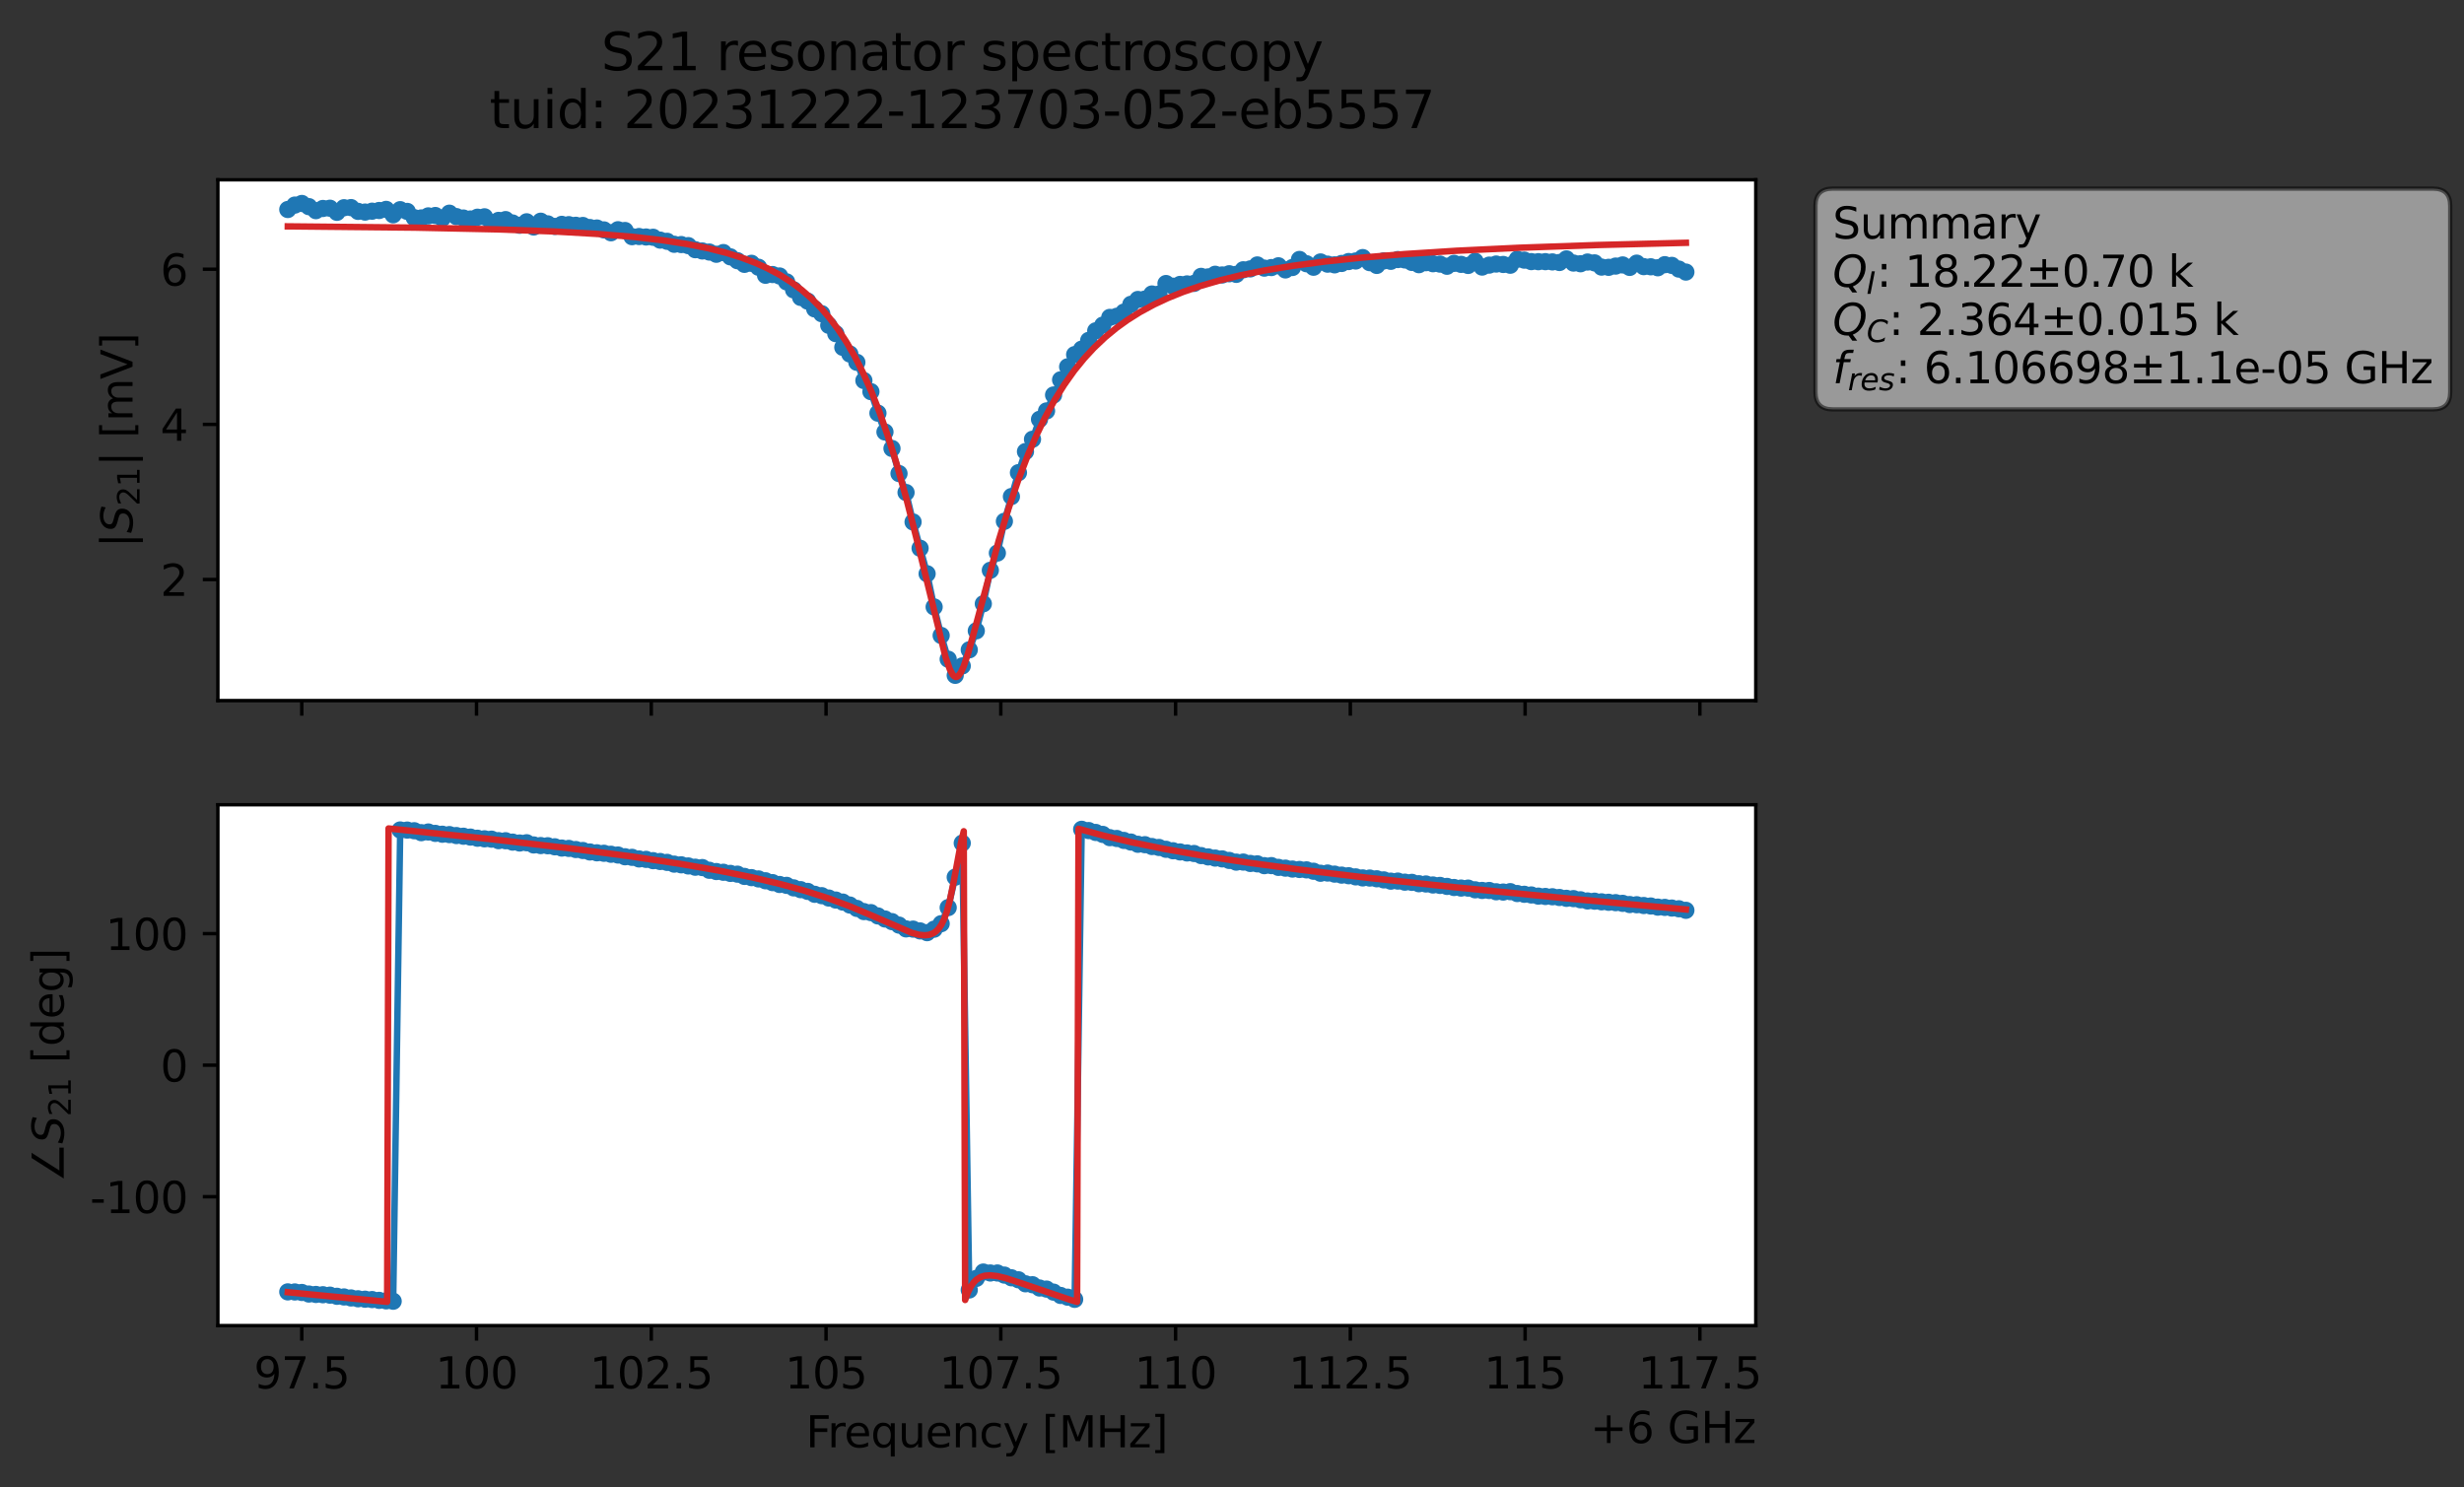 <?xml version="1.0" encoding="utf-8" standalone="no"?>
<!DOCTYPE svg PUBLIC "-//W3C//DTD SVG 1.1//EN"
  "http://www.w3.org/Graphics/SVG/1.1/DTD/svg11.dtd">
<svg xmlns:xlink="http://www.w3.org/1999/xlink" width="572.171pt" height="345.428pt" viewBox="0 0 572.171 345.428" xmlns="http://www.w3.org/2000/svg" version="1.1">
 <rect x="0" y="0" width="572.171" height="345.428" fill="#333333" stroke="none"/>
 <defs>
  <style type="text/css">*{stroke-linejoin: round; stroke-linecap: butt}</style>
 </defs>
 <g id="figure_1">
  <g id="patch_1">
   <path d="M 0 345.428 
L 572.171 345.428 
L 572.171 -0 
L 0 -0 
L 0 345.428 
z
" style="fill: none; opacity: 0"/>
  </g>
  <g id="axes_1">
   <g id="patch_2">
    <path d="M 50.595 162.72 
L 407.715 162.72 
L 407.715 41.76 
L 50.595 41.76 
z
" style="fill: #ffffff"/>
   </g>
   <g id="matplotlib.axis_1">
    <g id="xtick_1">
     <g id="line2d_1">
      <defs>
       <path id="m2198b15b28" d="M 0 0 
L 0 3.5 
" style="stroke: #000000; stroke-width: 0.8"/>
      </defs>
      <g>
       <use xlink:href="#m2198b15b28" x="70.075" y="162.72" style="stroke: #000000; stroke-width: 0.8"/>
      </g>
     </g>
    </g>
    <g id="xtick_2">
     <g id="line2d_2">
      <g>
       <use xlink:href="#m2198b15b28" x="110.656" y="162.72" style="stroke: #000000; stroke-width: 0.8"/>
      </g>
     </g>
    </g>
    <g id="xtick_3">
     <g id="line2d_3">
      <g>
       <use xlink:href="#m2198b15b28" x="151.238" y="162.72" style="stroke: #000000; stroke-width: 0.8"/>
      </g>
     </g>
    </g>
    <g id="xtick_4">
     <g id="line2d_4">
      <g>
       <use xlink:href="#m2198b15b28" x="191.82" y="162.72" style="stroke: #000000; stroke-width: 0.8"/>
      </g>
     </g>
    </g>
    <g id="xtick_5">
     <g id="line2d_5">
      <g>
       <use xlink:href="#m2198b15b28" x="232.402" y="162.72" style="stroke: #000000; stroke-width: 0.8"/>
      </g>
     </g>
    </g>
    <g id="xtick_6">
     <g id="line2d_6">
      <g>
       <use xlink:href="#m2198b15b28" x="272.984" y="162.72" style="stroke: #000000; stroke-width: 0.8"/>
      </g>
     </g>
    </g>
    <g id="xtick_7">
     <g id="line2d_7">
      <g>
       <use xlink:href="#m2198b15b28" x="313.565" y="162.72" style="stroke: #000000; stroke-width: 0.8"/>
      </g>
     </g>
    </g>
    <g id="xtick_8">
     <g id="line2d_8">
      <g>
       <use xlink:href="#m2198b15b28" x="354.147" y="162.72" style="stroke: #000000; stroke-width: 0.8"/>
      </g>
     </g>
    </g>
    <g id="xtick_9">
     <g id="line2d_9">
      <g>
       <use xlink:href="#m2198b15b28" x="394.729" y="162.72" style="stroke: #000000; stroke-width: 0.8"/>
      </g>
     </g>
    </g>
   </g>
   <g id="matplotlib.axis_2">
    <g id="ytick_1">
     <g id="line2d_10">
      <defs>
       <path id="m262ccb70ea" d="M 0 0 
L -3.5 0 
" style="stroke: #000000; stroke-width: 0.8"/>
      </defs>
      <g>
       <use xlink:href="#m262ccb70ea" x="50.595" y="134.595" style="stroke: #000000; stroke-width: 0.8"/>
      </g>
     </g>
     <g id="text_1">
      <!-- 2 -->
      <g transform="translate(37.233 138.394) scale(0.1 -0.1)">
       <defs>
        <path id="DejaVuSans-32" d="M 1228 531 
L 3431 531 
L 3431 0 
L 469 0 
L 469 531 
Q 828 903 1448 1529 
Q 2069 2156 2228 2338 
Q 2531 2678 2651 2914 
Q 2772 3150 2772 3378 
Q 2772 3750 2511 3984 
Q 2250 4219 1831 4219 
Q 1534 4219 1204 4116 
Q 875 4013 500 3803 
L 500 4441 
Q 881 4594 1212 4672 
Q 1544 4750 1819 4750 
Q 2544 4750 2975 4387 
Q 3406 4025 3406 3419 
Q 3406 3131 3298 2873 
Q 3191 2616 2906 2266 
Q 2828 2175 2409 1742 
Q 1991 1309 1228 531 
z
" transform="scale(0.016)"/>
       </defs>
       <use xlink:href="#DejaVuSans-32"/>
      </g>
     </g>
    </g>
    <g id="ytick_2">
     <g id="line2d_11">
      <g>
       <use xlink:href="#m262ccb70ea" x="50.595" y="98.563" style="stroke: #000000; stroke-width: 0.8"/>
      </g>
     </g>
     <g id="text_2">
      <!-- 4 -->
      <g transform="translate(37.233 102.362) scale(0.1 -0.1)">
       <defs>
        <path id="DejaVuSans-34" d="M 2419 4116 
L 825 1625 
L 2419 1625 
L 2419 4116 
z
M 2253 4666 
L 3047 4666 
L 3047 1625 
L 3713 1625 
L 3713 1100 
L 3047 1100 
L 3047 0 
L 2419 0 
L 2419 1100 
L 313 1100 
L 313 1709 
L 2253 4666 
z
" transform="scale(0.016)"/>
       </defs>
       <use xlink:href="#DejaVuSans-34"/>
      </g>
     </g>
    </g>
    <g id="ytick_3">
     <g id="line2d_12">
      <g>
       <use xlink:href="#m262ccb70ea" x="50.595" y="62.53" style="stroke: #000000; stroke-width: 0.8"/>
      </g>
     </g>
     <g id="text_3">
      <!-- 6 -->
      <g transform="translate(37.233 66.33) scale(0.1 -0.1)">
       <defs>
        <path id="DejaVuSans-36" d="M 2113 2584 
Q 1688 2584 1439 2293 
Q 1191 2003 1191 1497 
Q 1191 994 1439 701 
Q 1688 409 2113 409 
Q 2538 409 2786 701 
Q 3034 994 3034 1497 
Q 3034 2003 2786 2293 
Q 2538 2584 2113 2584 
z
M 3366 4563 
L 3366 3988 
Q 3128 4100 2886 4159 
Q 2644 4219 2406 4219 
Q 1781 4219 1451 3797 
Q 1122 3375 1075 2522 
Q 1259 2794 1537 2939 
Q 1816 3084 2150 3084 
Q 2853 3084 3261 2657 
Q 3669 2231 3669 1497 
Q 3669 778 3244 343 
Q 2819 -91 2113 -91 
Q 1303 -91 875 529 
Q 447 1150 447 2328 
Q 447 3434 972 4092 
Q 1497 4750 2381 4750 
Q 2619 4750 2861 4703 
Q 3103 4656 3366 4563 
z
" transform="scale(0.016)"/>
       </defs>
       <use xlink:href="#DejaVuSans-36"/>
      </g>
     </g>
    </g>
    <g id="text_4">
     <!-- $|S_{21}|$ [mV] -->
     <g transform="translate(30.833 127.19) rotate(-90) scale(0.1 -0.1)">
      <defs>
       <path id="DejaVuSans-7c" d="M 1344 4891 
L 1344 -1509 
L 813 -1509 
L 813 4891 
L 1344 4891 
z
" transform="scale(0.016)"/>
       <path id="DejaVuSans-Oblique-53" d="M 3859 4513 
L 3738 3897 
Q 3422 4066 3111 4152 
Q 2800 4238 2509 4238 
Q 1944 4238 1609 3991 
Q 1275 3744 1275 3334 
Q 1275 3109 1398 2989 
Q 1522 2869 2034 2731 
L 2413 2638 
Q 3053 2472 3303 2217 
Q 3553 1963 3553 1503 
Q 3553 797 2998 353 
Q 2444 -91 1538 -91 
Q 1166 -91 791 -17 
Q 416 56 38 206 
L 166 856 
Q 513 641 861 531 
Q 1209 422 1556 422 
Q 2147 422 2503 684 
Q 2859 947 2859 1369 
Q 2859 1650 2717 1795 
Q 2575 1941 2106 2059 
L 1728 2156 
Q 1081 2325 845 2545 
Q 609 2766 609 3163 
Q 609 3859 1145 4304 
Q 1681 4750 2541 4750 
Q 2875 4750 3203 4690 
Q 3531 4631 3859 4513 
z
" transform="scale(0.016)"/>
       <path id="DejaVuSans-31" d="M 794 531 
L 1825 531 
L 1825 4091 
L 703 3866 
L 703 4441 
L 1819 4666 
L 2450 4666 
L 2450 531 
L 3481 531 
L 3481 0 
L 794 0 
L 794 531 
z
" transform="scale(0.016)"/>
       <path id="DejaVuSans-20" transform="scale(0.016)"/>
       <path id="DejaVuSans-5b" d="M 550 4863 
L 1875 4863 
L 1875 4416 
L 1125 4416 
L 1125 -397 
L 1875 -397 
L 1875 -844 
L 550 -844 
L 550 4863 
z
" transform="scale(0.016)"/>
       <path id="DejaVuSans-6d" d="M 3328 2828 
Q 3544 3216 3844 3400 
Q 4144 3584 4550 3584 
Q 5097 3584 5394 3201 
Q 5691 2819 5691 2113 
L 5691 0 
L 5113 0 
L 5113 2094 
Q 5113 2597 4934 2840 
Q 4756 3084 4391 3084 
Q 3944 3084 3684 2787 
Q 3425 2491 3425 1978 
L 3425 0 
L 2847 0 
L 2847 2094 
Q 2847 2600 2669 2842 
Q 2491 3084 2119 3084 
Q 1678 3084 1418 2786 
Q 1159 2488 1159 1978 
L 1159 0 
L 581 0 
L 581 3500 
L 1159 3500 
L 1159 2956 
Q 1356 3278 1631 3431 
Q 1906 3584 2284 3584 
Q 2666 3584 2933 3390 
Q 3200 3197 3328 2828 
z
" transform="scale(0.016)"/>
       <path id="DejaVuSans-56" d="M 1831 0 
L 50 4666 
L 709 4666 
L 2188 738 
L 3669 4666 
L 4325 4666 
L 2547 0 
L 1831 0 
z
" transform="scale(0.016)"/>
       <path id="DejaVuSans-5d" d="M 1947 4863 
L 1947 -844 
L 622 -844 
L 622 -397 
L 1369 -397 
L 1369 4416 
L 622 4416 
L 622 4863 
L 1947 4863 
z
" transform="scale(0.016)"/>
      </defs>
      <use xlink:href="#DejaVuSans-7c" transform="translate(0 0.578)"/>
      <use xlink:href="#DejaVuSans-Oblique-53" transform="translate(33.691 0.578)"/>
      <use xlink:href="#DejaVuSans-32" transform="translate(97.168 -15.828) scale(0.7)"/>
      <use xlink:href="#DejaVuSans-31" transform="translate(141.704 -15.828) scale(0.7)"/>
      <use xlink:href="#DejaVuSans-7c" transform="translate(188.975 0.578)"/>
      <use xlink:href="#DejaVuSans-20" transform="translate(222.666 0.578)"/>
      <use xlink:href="#DejaVuSans-5b" transform="translate(254.453 0.578)"/>
      <use xlink:href="#DejaVuSans-6d" transform="translate(293.467 0.578)"/>
      <use xlink:href="#DejaVuSans-56" transform="translate(390.879 0.578)"/>
      <use xlink:href="#DejaVuSans-5d" transform="translate(459.287 0.578)"/>
     </g>
    </g>
   </g>
   <g id="line2d_13">
    <path d="M 66.828 48.657 
L 68.459 47.634 
L 70.091 47.258 
L 71.722 47.994 
L 73.354 48.925 
L 74.985 48.42 
L 76.617 48.362 
L 78.248 49.314 
L 79.879 48.247 
L 81.511 48.214 
L 83.142 49.093 
L 84.774 49.254 
L 89.668 48.633 
L 91.299 49.885 
L 92.931 48.699 
L 94.562 49.103 
L 96.194 50.561 
L 97.825 50.62 
L 99.457 50.142 
L 101.088 50.053 
L 102.719 50.697 
L 104.351 49.516 
L 105.982 50.309 
L 109.245 50.864 
L 110.877 50.449 
L 112.508 50.356 
L 114.14 51.75 
L 115.771 51.191 
L 117.402 51.005 
L 119.034 51.793 
L 120.665 52.32 
L 122.297 51.514 
L 123.928 52.72 
L 125.56 51.378 
L 128.822 52.584 
L 130.454 52.11 
L 135.348 52.369 
L 136.98 52.846 
L 138.611 52.958 
L 140.242 53.397 
L 141.874 54.062 
L 143.505 53.353 
L 145.137 53.535 
L 146.768 54.969 
L 148.4 54.935 
L 151.662 55.107 
L 153.294 55.768 
L 154.925 56.045 
L 156.557 56.737 
L 158.188 56.8 
L 159.82 57.046 
L 161.451 57.995 
L 164.714 58.539 
L 166.345 59.054 
L 167.977 58.66 
L 171.24 60.548 
L 172.871 61.395 
L 174.502 61.157 
L 176.134 62.069 
L 177.765 63.933 
L 179.397 63.763 
L 181.028 64.099 
L 182.66 65.465 
L 185.922 69.08 
L 187.554 69.946 
L 189.185 71.745 
L 190.817 72.862 
L 192.448 75.555 
L 194.08 77.49 
L 195.711 80.677 
L 197.342 82.216 
L 198.974 84.153 
L 200.605 88.382 
L 202.237 90.962 
L 203.868 95.96 
L 205.5 100.331 
L 207.131 104.163 
L 208.762 109.981 
L 210.394 114.386 
L 212.025 121.23 
L 215.288 133.258 
L 216.92 140.964 
L 218.551 147.589 
L 220.182 153.105 
L 221.814 156.846 
L 223.445 154.664 
L 225.077 150.924 
L 226.708 146.516 
L 228.34 140.227 
L 229.971 132.451 
L 231.602 128.451 
L 233.234 121.073 
L 236.497 109.778 
L 238.128 104.882 
L 239.76 102.019 
L 241.391 97.395 
L 243.022 95.438 
L 246.285 88.216 
L 249.548 82.363 
L 251.18 81.092 
L 252.811 79.06 
L 254.442 76.837 
L 256.074 75.516 
L 257.705 73.716 
L 259.337 73.459 
L 260.968 72.498 
L 262.6 70.682 
L 264.231 69.553 
L 265.862 69.465 
L 267.494 68.282 
L 269.125 68.308 
L 270.757 65.853 
L 272.388 66.472 
L 274.02 66.061 
L 277.282 65.818 
L 278.914 64.189 
L 280.545 64.312 
L 282.177 63.701 
L 283.808 63.862 
L 285.44 63.581 
L 287.071 63.724 
L 288.703 62.659 
L 290.334 62.453 
L 291.965 61.535 
L 293.597 62.273 
L 295.228 62.143 
L 296.86 61.732 
L 298.491 62.692 
L 300.123 62.127 
L 301.754 60.26 
L 303.385 61.252 
L 305.017 62.066 
L 306.648 60.84 
L 308.28 61.351 
L 309.911 61.512 
L 311.543 61.19 
L 313.174 60.745 
L 314.805 60.616 
L 316.437 59.825 
L 318.068 61.002 
L 319.7 61.646 
L 321.331 60.591 
L 322.963 60.69 
L 324.594 60.28 
L 326.225 60.373 
L 329.488 61.473 
L 331.12 61.01 
L 332.751 61.25 
L 334.383 61.341 
L 336.014 61.839 
L 337.645 61.164 
L 340.908 61.654 
L 342.54 60.683 
L 344.171 62.029 
L 345.803 61.574 
L 347.434 61.326 
L 350.697 61.6 
L 352.328 60.209 
L 353.96 60.418 
L 355.591 60.76 
L 360.485 60.83 
L 362.117 60.966 
L 363.748 60.131 
L 365.38 61.096 
L 367.011 61.256 
L 368.643 60.859 
L 370.274 61.052 
L 371.905 62.034 
L 373.537 62.087 
L 376.8 61.533 
L 378.431 62.106 
L 380.063 61.117 
L 381.694 61.925 
L 383.325 61.963 
L 384.957 62.189 
L 386.588 61.471 
L 388.22 61.636 
L 389.851 62.497 
L 391.483 63.188 
L 391.483 63.188 
" clip-path="url(#pac223175e1)" style="fill: none; stroke: #1f77b4; stroke-width: 1.5; stroke-linecap: square"/>
    <defs>
     <path id="mb2b5600622" d="M 0 1.5 
C 0.398 1.5 0.779 1.342 1.061 1.061 
C 1.342 0.779 1.5 0.398 1.5 0 
C 1.5 -0.398 1.342 -0.779 1.061 -1.061 
C 0.779 -1.342 0.398 -1.5 0 -1.5 
C -0.398 -1.5 -0.779 -1.342 -1.061 -1.061 
C -1.342 -0.779 -1.5 -0.398 -1.5 0 
C -1.5 0.398 -1.342 0.779 -1.061 1.061 
C -0.779 1.342 -0.398 1.5 0 1.5 
z
" style="stroke: #1f77b4"/>
    </defs>
    <g clip-path="url(#pac223175e1)">
     <use xlink:href="#mb2b5600622" x="66.828" y="48.657" style="fill: #1f77b4; stroke: #1f77b4"/>
     <use xlink:href="#mb2b5600622" x="68.459" y="47.634" style="fill: #1f77b4; stroke: #1f77b4"/>
     <use xlink:href="#mb2b5600622" x="70.091" y="47.258" style="fill: #1f77b4; stroke: #1f77b4"/>
     <use xlink:href="#mb2b5600622" x="71.722" y="47.994" style="fill: #1f77b4; stroke: #1f77b4"/>
     <use xlink:href="#mb2b5600622" x="73.354" y="48.925" style="fill: #1f77b4; stroke: #1f77b4"/>
     <use xlink:href="#mb2b5600622" x="74.985" y="48.42" style="fill: #1f77b4; stroke: #1f77b4"/>
     <use xlink:href="#mb2b5600622" x="76.617" y="48.362" style="fill: #1f77b4; stroke: #1f77b4"/>
     <use xlink:href="#mb2b5600622" x="78.248" y="49.314" style="fill: #1f77b4; stroke: #1f77b4"/>
     <use xlink:href="#mb2b5600622" x="79.879" y="48.247" style="fill: #1f77b4; stroke: #1f77b4"/>
     <use xlink:href="#mb2b5600622" x="81.511" y="48.214" style="fill: #1f77b4; stroke: #1f77b4"/>
     <use xlink:href="#mb2b5600622" x="83.142" y="49.093" style="fill: #1f77b4; stroke: #1f77b4"/>
     <use xlink:href="#mb2b5600622" x="84.774" y="49.254" style="fill: #1f77b4; stroke: #1f77b4"/>
     <use xlink:href="#mb2b5600622" x="86.405" y="49.048" style="fill: #1f77b4; stroke: #1f77b4"/>
     <use xlink:href="#mb2b5600622" x="88.037" y="48.891" style="fill: #1f77b4; stroke: #1f77b4"/>
     <use xlink:href="#mb2b5600622" x="89.668" y="48.633" style="fill: #1f77b4; stroke: #1f77b4"/>
     <use xlink:href="#mb2b5600622" x="91.299" y="49.885" style="fill: #1f77b4; stroke: #1f77b4"/>
     <use xlink:href="#mb2b5600622" x="92.931" y="48.699" style="fill: #1f77b4; stroke: #1f77b4"/>
     <use xlink:href="#mb2b5600622" x="94.562" y="49.103" style="fill: #1f77b4; stroke: #1f77b4"/>
     <use xlink:href="#mb2b5600622" x="96.194" y="50.561" style="fill: #1f77b4; stroke: #1f77b4"/>
     <use xlink:href="#mb2b5600622" x="97.825" y="50.62" style="fill: #1f77b4; stroke: #1f77b4"/>
     <use xlink:href="#mb2b5600622" x="99.457" y="50.142" style="fill: #1f77b4; stroke: #1f77b4"/>
     <use xlink:href="#mb2b5600622" x="101.088" y="50.053" style="fill: #1f77b4; stroke: #1f77b4"/>
     <use xlink:href="#mb2b5600622" x="102.719" y="50.697" style="fill: #1f77b4; stroke: #1f77b4"/>
     <use xlink:href="#mb2b5600622" x="104.351" y="49.516" style="fill: #1f77b4; stroke: #1f77b4"/>
     <use xlink:href="#mb2b5600622" x="105.982" y="50.309" style="fill: #1f77b4; stroke: #1f77b4"/>
     <use xlink:href="#mb2b5600622" x="107.614" y="50.641" style="fill: #1f77b4; stroke: #1f77b4"/>
     <use xlink:href="#mb2b5600622" x="109.245" y="50.864" style="fill: #1f77b4; stroke: #1f77b4"/>
     <use xlink:href="#mb2b5600622" x="110.877" y="50.449" style="fill: #1f77b4; stroke: #1f77b4"/>
     <use xlink:href="#mb2b5600622" x="112.508" y="50.356" style="fill: #1f77b4; stroke: #1f77b4"/>
     <use xlink:href="#mb2b5600622" x="114.14" y="51.75" style="fill: #1f77b4; stroke: #1f77b4"/>
     <use xlink:href="#mb2b5600622" x="115.771" y="51.191" style="fill: #1f77b4; stroke: #1f77b4"/>
     <use xlink:href="#mb2b5600622" x="117.402" y="51.005" style="fill: #1f77b4; stroke: #1f77b4"/>
     <use xlink:href="#mb2b5600622" x="119.034" y="51.793" style="fill: #1f77b4; stroke: #1f77b4"/>
     <use xlink:href="#mb2b5600622" x="120.665" y="52.32" style="fill: #1f77b4; stroke: #1f77b4"/>
     <use xlink:href="#mb2b5600622" x="122.297" y="51.514" style="fill: #1f77b4; stroke: #1f77b4"/>
     <use xlink:href="#mb2b5600622" x="123.928" y="52.72" style="fill: #1f77b4; stroke: #1f77b4"/>
     <use xlink:href="#mb2b5600622" x="125.56" y="51.378" style="fill: #1f77b4; stroke: #1f77b4"/>
     <use xlink:href="#mb2b5600622" x="127.191" y="51.994" style="fill: #1f77b4; stroke: #1f77b4"/>
     <use xlink:href="#mb2b5600622" x="128.822" y="52.584" style="fill: #1f77b4; stroke: #1f77b4"/>
     <use xlink:href="#mb2b5600622" x="130.454" y="52.11" style="fill: #1f77b4; stroke: #1f77b4"/>
     <use xlink:href="#mb2b5600622" x="132.085" y="52.178" style="fill: #1f77b4; stroke: #1f77b4"/>
     <use xlink:href="#mb2b5600622" x="133.717" y="52.326" style="fill: #1f77b4; stroke: #1f77b4"/>
     <use xlink:href="#mb2b5600622" x="135.348" y="52.369" style="fill: #1f77b4; stroke: #1f77b4"/>
     <use xlink:href="#mb2b5600622" x="136.98" y="52.846" style="fill: #1f77b4; stroke: #1f77b4"/>
     <use xlink:href="#mb2b5600622" x="138.611" y="52.958" style="fill: #1f77b4; stroke: #1f77b4"/>
     <use xlink:href="#mb2b5600622" x="140.242" y="53.397" style="fill: #1f77b4; stroke: #1f77b4"/>
     <use xlink:href="#mb2b5600622" x="141.874" y="54.062" style="fill: #1f77b4; stroke: #1f77b4"/>
     <use xlink:href="#mb2b5600622" x="143.505" y="53.353" style="fill: #1f77b4; stroke: #1f77b4"/>
     <use xlink:href="#mb2b5600622" x="145.137" y="53.535" style="fill: #1f77b4; stroke: #1f77b4"/>
     <use xlink:href="#mb2b5600622" x="146.768" y="54.969" style="fill: #1f77b4; stroke: #1f77b4"/>
     <use xlink:href="#mb2b5600622" x="148.4" y="54.935" style="fill: #1f77b4; stroke: #1f77b4"/>
     <use xlink:href="#mb2b5600622" x="150.031" y="55.043" style="fill: #1f77b4; stroke: #1f77b4"/>
     <use xlink:href="#mb2b5600622" x="151.662" y="55.107" style="fill: #1f77b4; stroke: #1f77b4"/>
     <use xlink:href="#mb2b5600622" x="153.294" y="55.768" style="fill: #1f77b4; stroke: #1f77b4"/>
     <use xlink:href="#mb2b5600622" x="154.925" y="56.045" style="fill: #1f77b4; stroke: #1f77b4"/>
     <use xlink:href="#mb2b5600622" x="156.557" y="56.737" style="fill: #1f77b4; stroke: #1f77b4"/>
     <use xlink:href="#mb2b5600622" x="158.188" y="56.8" style="fill: #1f77b4; stroke: #1f77b4"/>
     <use xlink:href="#mb2b5600622" x="159.82" y="57.046" style="fill: #1f77b4; stroke: #1f77b4"/>
     <use xlink:href="#mb2b5600622" x="161.451" y="57.995" style="fill: #1f77b4; stroke: #1f77b4"/>
     <use xlink:href="#mb2b5600622" x="163.082" y="58.291" style="fill: #1f77b4; stroke: #1f77b4"/>
     <use xlink:href="#mb2b5600622" x="164.714" y="58.539" style="fill: #1f77b4; stroke: #1f77b4"/>
     <use xlink:href="#mb2b5600622" x="166.345" y="59.054" style="fill: #1f77b4; stroke: #1f77b4"/>
     <use xlink:href="#mb2b5600622" x="167.977" y="58.66" style="fill: #1f77b4; stroke: #1f77b4"/>
     <use xlink:href="#mb2b5600622" x="169.608" y="59.656" style="fill: #1f77b4; stroke: #1f77b4"/>
     <use xlink:href="#mb2b5600622" x="171.24" y="60.548" style="fill: #1f77b4; stroke: #1f77b4"/>
     <use xlink:href="#mb2b5600622" x="172.871" y="61.395" style="fill: #1f77b4; stroke: #1f77b4"/>
     <use xlink:href="#mb2b5600622" x="174.502" y="61.157" style="fill: #1f77b4; stroke: #1f77b4"/>
     <use xlink:href="#mb2b5600622" x="176.134" y="62.069" style="fill: #1f77b4; stroke: #1f77b4"/>
     <use xlink:href="#mb2b5600622" x="177.765" y="63.933" style="fill: #1f77b4; stroke: #1f77b4"/>
     <use xlink:href="#mb2b5600622" x="179.397" y="63.763" style="fill: #1f77b4; stroke: #1f77b4"/>
     <use xlink:href="#mb2b5600622" x="181.028" y="64.099" style="fill: #1f77b4; stroke: #1f77b4"/>
     <use xlink:href="#mb2b5600622" x="182.66" y="65.465" style="fill: #1f77b4; stroke: #1f77b4"/>
     <use xlink:href="#mb2b5600622" x="184.291" y="67.32" style="fill: #1f77b4; stroke: #1f77b4"/>
     <use xlink:href="#mb2b5600622" x="185.922" y="69.08" style="fill: #1f77b4; stroke: #1f77b4"/>
     <use xlink:href="#mb2b5600622" x="187.554" y="69.946" style="fill: #1f77b4; stroke: #1f77b4"/>
     <use xlink:href="#mb2b5600622" x="189.185" y="71.745" style="fill: #1f77b4; stroke: #1f77b4"/>
     <use xlink:href="#mb2b5600622" x="190.817" y="72.862" style="fill: #1f77b4; stroke: #1f77b4"/>
     <use xlink:href="#mb2b5600622" x="192.448" y="75.555" style="fill: #1f77b4; stroke: #1f77b4"/>
     <use xlink:href="#mb2b5600622" x="194.08" y="77.49" style="fill: #1f77b4; stroke: #1f77b4"/>
     <use xlink:href="#mb2b5600622" x="195.711" y="80.677" style="fill: #1f77b4; stroke: #1f77b4"/>
     <use xlink:href="#mb2b5600622" x="197.342" y="82.216" style="fill: #1f77b4; stroke: #1f77b4"/>
     <use xlink:href="#mb2b5600622" x="198.974" y="84.153" style="fill: #1f77b4; stroke: #1f77b4"/>
     <use xlink:href="#mb2b5600622" x="200.605" y="88.382" style="fill: #1f77b4; stroke: #1f77b4"/>
     <use xlink:href="#mb2b5600622" x="202.237" y="90.962" style="fill: #1f77b4; stroke: #1f77b4"/>
     <use xlink:href="#mb2b5600622" x="203.868" y="95.96" style="fill: #1f77b4; stroke: #1f77b4"/>
     <use xlink:href="#mb2b5600622" x="205.5" y="100.331" style="fill: #1f77b4; stroke: #1f77b4"/>
     <use xlink:href="#mb2b5600622" x="207.131" y="104.163" style="fill: #1f77b4; stroke: #1f77b4"/>
     <use xlink:href="#mb2b5600622" x="208.762" y="109.981" style="fill: #1f77b4; stroke: #1f77b4"/>
     <use xlink:href="#mb2b5600622" x="210.394" y="114.386" style="fill: #1f77b4; stroke: #1f77b4"/>
     <use xlink:href="#mb2b5600622" x="212.025" y="121.23" style="fill: #1f77b4; stroke: #1f77b4"/>
     <use xlink:href="#mb2b5600622" x="213.657" y="127.334" style="fill: #1f77b4; stroke: #1f77b4"/>
     <use xlink:href="#mb2b5600622" x="215.288" y="133.258" style="fill: #1f77b4; stroke: #1f77b4"/>
     <use xlink:href="#mb2b5600622" x="216.92" y="140.964" style="fill: #1f77b4; stroke: #1f77b4"/>
     <use xlink:href="#mb2b5600622" x="218.551" y="147.589" style="fill: #1f77b4; stroke: #1f77b4"/>
     <use xlink:href="#mb2b5600622" x="220.182" y="153.105" style="fill: #1f77b4; stroke: #1f77b4"/>
     <use xlink:href="#mb2b5600622" x="221.814" y="156.846" style="fill: #1f77b4; stroke: #1f77b4"/>
     <use xlink:href="#mb2b5600622" x="223.445" y="154.664" style="fill: #1f77b4; stroke: #1f77b4"/>
     <use xlink:href="#mb2b5600622" x="225.077" y="150.924" style="fill: #1f77b4; stroke: #1f77b4"/>
     <use xlink:href="#mb2b5600622" x="226.708" y="146.516" style="fill: #1f77b4; stroke: #1f77b4"/>
     <use xlink:href="#mb2b5600622" x="228.34" y="140.227" style="fill: #1f77b4; stroke: #1f77b4"/>
     <use xlink:href="#mb2b5600622" x="229.971" y="132.451" style="fill: #1f77b4; stroke: #1f77b4"/>
     <use xlink:href="#mb2b5600622" x="231.602" y="128.451" style="fill: #1f77b4; stroke: #1f77b4"/>
     <use xlink:href="#mb2b5600622" x="233.234" y="121.073" style="fill: #1f77b4; stroke: #1f77b4"/>
     <use xlink:href="#mb2b5600622" x="234.865" y="115.324" style="fill: #1f77b4; stroke: #1f77b4"/>
     <use xlink:href="#mb2b5600622" x="236.497" y="109.778" style="fill: #1f77b4; stroke: #1f77b4"/>
     <use xlink:href="#mb2b5600622" x="238.128" y="104.882" style="fill: #1f77b4; stroke: #1f77b4"/>
     <use xlink:href="#mb2b5600622" x="239.76" y="102.019" style="fill: #1f77b4; stroke: #1f77b4"/>
     <use xlink:href="#mb2b5600622" x="241.391" y="97.395" style="fill: #1f77b4; stroke: #1f77b4"/>
     <use xlink:href="#mb2b5600622" x="243.022" y="95.438" style="fill: #1f77b4; stroke: #1f77b4"/>
     <use xlink:href="#mb2b5600622" x="244.654" y="91.737" style="fill: #1f77b4; stroke: #1f77b4"/>
     <use xlink:href="#mb2b5600622" x="246.285" y="88.216" style="fill: #1f77b4; stroke: #1f77b4"/>
     <use xlink:href="#mb2b5600622" x="247.917" y="85.194" style="fill: #1f77b4; stroke: #1f77b4"/>
     <use xlink:href="#mb2b5600622" x="249.548" y="82.363" style="fill: #1f77b4; stroke: #1f77b4"/>
     <use xlink:href="#mb2b5600622" x="251.18" y="81.092" style="fill: #1f77b4; stroke: #1f77b4"/>
     <use xlink:href="#mb2b5600622" x="252.811" y="79.06" style="fill: #1f77b4; stroke: #1f77b4"/>
     <use xlink:href="#mb2b5600622" x="254.442" y="76.837" style="fill: #1f77b4; stroke: #1f77b4"/>
     <use xlink:href="#mb2b5600622" x="256.074" y="75.516" style="fill: #1f77b4; stroke: #1f77b4"/>
     <use xlink:href="#mb2b5600622" x="257.705" y="73.716" style="fill: #1f77b4; stroke: #1f77b4"/>
     <use xlink:href="#mb2b5600622" x="259.337" y="73.459" style="fill: #1f77b4; stroke: #1f77b4"/>
     <use xlink:href="#mb2b5600622" x="260.968" y="72.498" style="fill: #1f77b4; stroke: #1f77b4"/>
     <use xlink:href="#mb2b5600622" x="262.6" y="70.682" style="fill: #1f77b4; stroke: #1f77b4"/>
     <use xlink:href="#mb2b5600622" x="264.231" y="69.553" style="fill: #1f77b4; stroke: #1f77b4"/>
     <use xlink:href="#mb2b5600622" x="265.862" y="69.465" style="fill: #1f77b4; stroke: #1f77b4"/>
     <use xlink:href="#mb2b5600622" x="267.494" y="68.282" style="fill: #1f77b4; stroke: #1f77b4"/>
     <use xlink:href="#mb2b5600622" x="269.125" y="68.308" style="fill: #1f77b4; stroke: #1f77b4"/>
     <use xlink:href="#mb2b5600622" x="270.757" y="65.853" style="fill: #1f77b4; stroke: #1f77b4"/>
     <use xlink:href="#mb2b5600622" x="272.388" y="66.472" style="fill: #1f77b4; stroke: #1f77b4"/>
     <use xlink:href="#mb2b5600622" x="274.02" y="66.061" style="fill: #1f77b4; stroke: #1f77b4"/>
     <use xlink:href="#mb2b5600622" x="275.651" y="65.941" style="fill: #1f77b4; stroke: #1f77b4"/>
     <use xlink:href="#mb2b5600622" x="277.282" y="65.818" style="fill: #1f77b4; stroke: #1f77b4"/>
     <use xlink:href="#mb2b5600622" x="278.914" y="64.189" style="fill: #1f77b4; stroke: #1f77b4"/>
     <use xlink:href="#mb2b5600622" x="280.545" y="64.312" style="fill: #1f77b4; stroke: #1f77b4"/>
     <use xlink:href="#mb2b5600622" x="282.177" y="63.701" style="fill: #1f77b4; stroke: #1f77b4"/>
     <use xlink:href="#mb2b5600622" x="283.808" y="63.862" style="fill: #1f77b4; stroke: #1f77b4"/>
     <use xlink:href="#mb2b5600622" x="285.44" y="63.581" style="fill: #1f77b4; stroke: #1f77b4"/>
     <use xlink:href="#mb2b5600622" x="287.071" y="63.724" style="fill: #1f77b4; stroke: #1f77b4"/>
     <use xlink:href="#mb2b5600622" x="288.703" y="62.659" style="fill: #1f77b4; stroke: #1f77b4"/>
     <use xlink:href="#mb2b5600622" x="290.334" y="62.453" style="fill: #1f77b4; stroke: #1f77b4"/>
     <use xlink:href="#mb2b5600622" x="291.965" y="61.535" style="fill: #1f77b4; stroke: #1f77b4"/>
     <use xlink:href="#mb2b5600622" x="293.597" y="62.273" style="fill: #1f77b4; stroke: #1f77b4"/>
     <use xlink:href="#mb2b5600622" x="295.228" y="62.143" style="fill: #1f77b4; stroke: #1f77b4"/>
     <use xlink:href="#mb2b5600622" x="296.86" y="61.732" style="fill: #1f77b4; stroke: #1f77b4"/>
     <use xlink:href="#mb2b5600622" x="298.491" y="62.692" style="fill: #1f77b4; stroke: #1f77b4"/>
     <use xlink:href="#mb2b5600622" x="300.123" y="62.127" style="fill: #1f77b4; stroke: #1f77b4"/>
     <use xlink:href="#mb2b5600622" x="301.754" y="60.26" style="fill: #1f77b4; stroke: #1f77b4"/>
     <use xlink:href="#mb2b5600622" x="303.385" y="61.252" style="fill: #1f77b4; stroke: #1f77b4"/>
     <use xlink:href="#mb2b5600622" x="305.017" y="62.066" style="fill: #1f77b4; stroke: #1f77b4"/>
     <use xlink:href="#mb2b5600622" x="306.648" y="60.84" style="fill: #1f77b4; stroke: #1f77b4"/>
     <use xlink:href="#mb2b5600622" x="308.28" y="61.351" style="fill: #1f77b4; stroke: #1f77b4"/>
     <use xlink:href="#mb2b5600622" x="309.911" y="61.512" style="fill: #1f77b4; stroke: #1f77b4"/>
     <use xlink:href="#mb2b5600622" x="311.543" y="61.19" style="fill: #1f77b4; stroke: #1f77b4"/>
     <use xlink:href="#mb2b5600622" x="313.174" y="60.745" style="fill: #1f77b4; stroke: #1f77b4"/>
     <use xlink:href="#mb2b5600622" x="314.805" y="60.616" style="fill: #1f77b4; stroke: #1f77b4"/>
     <use xlink:href="#mb2b5600622" x="316.437" y="59.825" style="fill: #1f77b4; stroke: #1f77b4"/>
     <use xlink:href="#mb2b5600622" x="318.068" y="61.002" style="fill: #1f77b4; stroke: #1f77b4"/>
     <use xlink:href="#mb2b5600622" x="319.7" y="61.646" style="fill: #1f77b4; stroke: #1f77b4"/>
     <use xlink:href="#mb2b5600622" x="321.331" y="60.591" style="fill: #1f77b4; stroke: #1f77b4"/>
     <use xlink:href="#mb2b5600622" x="322.963" y="60.69" style="fill: #1f77b4; stroke: #1f77b4"/>
     <use xlink:href="#mb2b5600622" x="324.594" y="60.28" style="fill: #1f77b4; stroke: #1f77b4"/>
     <use xlink:href="#mb2b5600622" x="326.225" y="60.373" style="fill: #1f77b4; stroke: #1f77b4"/>
     <use xlink:href="#mb2b5600622" x="327.857" y="60.951" style="fill: #1f77b4; stroke: #1f77b4"/>
     <use xlink:href="#mb2b5600622" x="329.488" y="61.473" style="fill: #1f77b4; stroke: #1f77b4"/>
     <use xlink:href="#mb2b5600622" x="331.12" y="61.01" style="fill: #1f77b4; stroke: #1f77b4"/>
     <use xlink:href="#mb2b5600622" x="332.751" y="61.25" style="fill: #1f77b4; stroke: #1f77b4"/>
     <use xlink:href="#mb2b5600622" x="334.383" y="61.341" style="fill: #1f77b4; stroke: #1f77b4"/>
     <use xlink:href="#mb2b5600622" x="336.014" y="61.839" style="fill: #1f77b4; stroke: #1f77b4"/>
     <use xlink:href="#mb2b5600622" x="337.645" y="61.164" style="fill: #1f77b4; stroke: #1f77b4"/>
     <use xlink:href="#mb2b5600622" x="339.277" y="61.4" style="fill: #1f77b4; stroke: #1f77b4"/>
     <use xlink:href="#mb2b5600622" x="340.908" y="61.654" style="fill: #1f77b4; stroke: #1f77b4"/>
     <use xlink:href="#mb2b5600622" x="342.54" y="60.683" style="fill: #1f77b4; stroke: #1f77b4"/>
     <use xlink:href="#mb2b5600622" x="344.171" y="62.029" style="fill: #1f77b4; stroke: #1f77b4"/>
     <use xlink:href="#mb2b5600622" x="345.803" y="61.574" style="fill: #1f77b4; stroke: #1f77b4"/>
     <use xlink:href="#mb2b5600622" x="347.434" y="61.326" style="fill: #1f77b4; stroke: #1f77b4"/>
     <use xlink:href="#mb2b5600622" x="349.065" y="61.423" style="fill: #1f77b4; stroke: #1f77b4"/>
     <use xlink:href="#mb2b5600622" x="350.697" y="61.6" style="fill: #1f77b4; stroke: #1f77b4"/>
     <use xlink:href="#mb2b5600622" x="352.328" y="60.209" style="fill: #1f77b4; stroke: #1f77b4"/>
     <use xlink:href="#mb2b5600622" x="353.96" y="60.418" style="fill: #1f77b4; stroke: #1f77b4"/>
     <use xlink:href="#mb2b5600622" x="355.591" y="60.76" style="fill: #1f77b4; stroke: #1f77b4"/>
     <use xlink:href="#mb2b5600622" x="357.223" y="60.777" style="fill: #1f77b4; stroke: #1f77b4"/>
     <use xlink:href="#mb2b5600622" x="358.854" y="60.77" style="fill: #1f77b4; stroke: #1f77b4"/>
     <use xlink:href="#mb2b5600622" x="360.485" y="60.83" style="fill: #1f77b4; stroke: #1f77b4"/>
     <use xlink:href="#mb2b5600622" x="362.117" y="60.966" style="fill: #1f77b4; stroke: #1f77b4"/>
     <use xlink:href="#mb2b5600622" x="363.748" y="60.131" style="fill: #1f77b4; stroke: #1f77b4"/>
     <use xlink:href="#mb2b5600622" x="365.38" y="61.096" style="fill: #1f77b4; stroke: #1f77b4"/>
     <use xlink:href="#mb2b5600622" x="367.011" y="61.256" style="fill: #1f77b4; stroke: #1f77b4"/>
     <use xlink:href="#mb2b5600622" x="368.643" y="60.859" style="fill: #1f77b4; stroke: #1f77b4"/>
     <use xlink:href="#mb2b5600622" x="370.274" y="61.052" style="fill: #1f77b4; stroke: #1f77b4"/>
     <use xlink:href="#mb2b5600622" x="371.905" y="62.034" style="fill: #1f77b4; stroke: #1f77b4"/>
     <use xlink:href="#mb2b5600622" x="373.537" y="62.087" style="fill: #1f77b4; stroke: #1f77b4"/>
     <use xlink:href="#mb2b5600622" x="375.168" y="61.798" style="fill: #1f77b4; stroke: #1f77b4"/>
     <use xlink:href="#mb2b5600622" x="376.8" y="61.533" style="fill: #1f77b4; stroke: #1f77b4"/>
     <use xlink:href="#mb2b5600622" x="378.431" y="62.106" style="fill: #1f77b4; stroke: #1f77b4"/>
     <use xlink:href="#mb2b5600622" x="380.063" y="61.117" style="fill: #1f77b4; stroke: #1f77b4"/>
     <use xlink:href="#mb2b5600622" x="381.694" y="61.925" style="fill: #1f77b4; stroke: #1f77b4"/>
     <use xlink:href="#mb2b5600622" x="383.325" y="61.963" style="fill: #1f77b4; stroke: #1f77b4"/>
     <use xlink:href="#mb2b5600622" x="384.957" y="62.189" style="fill: #1f77b4; stroke: #1f77b4"/>
     <use xlink:href="#mb2b5600622" x="386.588" y="61.471" style="fill: #1f77b4; stroke: #1f77b4"/>
     <use xlink:href="#mb2b5600622" x="388.22" y="61.636" style="fill: #1f77b4; stroke: #1f77b4"/>
     <use xlink:href="#mb2b5600622" x="389.851" y="62.497" style="fill: #1f77b4; stroke: #1f77b4"/>
     <use xlink:href="#mb2b5600622" x="391.483" y="63.188" style="fill: #1f77b4; stroke: #1f77b4"/>
    </g>
   </g>
   <g id="line2d_14">
    <path d="M 66.828 52.575 
L 96.401 52.869 
L 115.25 53.266 
L 128.574 53.753 
L 138.973 54.347 
L 147.098 55.023 
L 153.923 55.812 
L 159.447 56.662 
L 164.322 57.632 
L 168.547 58.695 
L 172.121 59.807 
L 175.371 61.032 
L 178.296 62.353 
L 181.221 63.928 
L 183.821 65.591 
L 186.096 67.29 
L 188.37 69.261 
L 190.645 71.552 
L 192.595 73.815 
L 194.545 76.399 
L 196.495 79.35 
L 198.445 82.72 
L 200.395 86.563 
L 202.345 90.936 
L 204.294 95.891 
L 206.244 101.473 
L 208.194 107.709 
L 210.469 115.808 
L 213.069 126.046 
L 219.568 152.627 
L 220.543 155.414 
L 221.193 156.648 
L 221.518 157.023 
L 221.843 157.216 
L 222.168 157.222 
L 222.493 157.041 
L 223.143 156.165 
L 223.793 154.72 
L 224.768 151.827 
L 226.393 146.023 
L 231.918 125.55 
L 234.192 118.114 
L 236.467 111.451 
L 238.742 105.545 
L 240.692 101.048 
L 242.642 97.028 
L 244.917 92.879 
L 247.192 89.246 
L 249.467 86.06 
L 251.741 83.263 
L 254.016 80.801 
L 256.616 78.338 
L 259.216 76.193 
L 261.816 74.318 
L 264.741 72.479 
L 267.99 70.718 
L 271.24 69.202 
L 274.815 67.766 
L 278.715 66.429 
L 283.264 65.11 
L 288.139 63.927 
L 293.664 62.813 
L 300.163 61.739 
L 307.638 60.744 
L 316.087 59.848 
L 326.162 59.01 
L 338.186 58.242 
L 352.81 57.541 
L 370.684 56.915 
L 391.483 56.392 
L 391.483 56.392 
" clip-path="url(#pac223175e1)" style="fill: none; stroke: #d62728; stroke-width: 1.5; stroke-linecap: square"/>
   </g>
   <g id="patch_3">
    <path d="M 50.595 162.72 
L 50.595 41.76 
" style="fill: none; stroke: #000000; stroke-width: 0.8; stroke-linejoin: miter; stroke-linecap: square"/>
   </g>
   <g id="patch_4">
    <path d="M 407.715 162.72 
L 407.715 41.76 
" style="fill: none; stroke: #000000; stroke-width: 0.8; stroke-linejoin: miter; stroke-linecap: square"/>
   </g>
   <g id="patch_5">
    <path d="M 50.595 162.72 
L 407.715 162.72 
" style="fill: none; stroke: #000000; stroke-width: 0.8; stroke-linejoin: miter; stroke-linecap: square"/>
   </g>
   <g id="patch_6">
    <path d="M 50.595 41.76 
L 407.715 41.76 
" style="fill: none; stroke: #000000; stroke-width: 0.8; stroke-linejoin: miter; stroke-linecap: square"/>
   </g>
   <g id="text_5">
    <g id="patch_7">
     <path d="M 425.571 95.08 
L 564.971 95.08 
Q 568.971 95.08 568.971 91.08 
L 568.971 47.808 
Q 568.971 43.808 564.971 43.808 
L 425.571 43.808 
Q 421.571 43.808 421.571 47.808 
L 421.571 91.08 
Q 421.571 95.08 425.571 95.08 
z
" style="fill: #ffffff; opacity: 0.5; stroke: #000000; stroke-linejoin: miter"/>
    </g>
    <!-- Summary -->
    <g transform="translate(425.571 55.406) scale(0.1 -0.1)">
     <defs>
      <path id="DejaVuSans-53" d="M 3425 4513 
L 3425 3897 
Q 3066 4069 2747 4153 
Q 2428 4238 2131 4238 
Q 1616 4238 1336 4038 
Q 1056 3838 1056 3469 
Q 1056 3159 1242 3001 
Q 1428 2844 1947 2747 
L 2328 2669 
Q 3034 2534 3370 2195 
Q 3706 1856 3706 1288 
Q 3706 609 3251 259 
Q 2797 -91 1919 -91 
Q 1588 -91 1214 -16 
Q 841 59 441 206 
L 441 856 
Q 825 641 1194 531 
Q 1563 422 1919 422 
Q 2459 422 2753 634 
Q 3047 847 3047 1241 
Q 3047 1584 2836 1778 
Q 2625 1972 2144 2069 
L 1759 2144 
Q 1053 2284 737 2584 
Q 422 2884 422 3419 
Q 422 4038 858 4394 
Q 1294 4750 2059 4750 
Q 2388 4750 2728 4690 
Q 3069 4631 3425 4513 
z
" transform="scale(0.016)"/>
      <path id="DejaVuSans-75" d="M 544 1381 
L 544 3500 
L 1119 3500 
L 1119 1403 
Q 1119 906 1312 657 
Q 1506 409 1894 409 
Q 2359 409 2629 706 
Q 2900 1003 2900 1516 
L 2900 3500 
L 3475 3500 
L 3475 0 
L 2900 0 
L 2900 538 
Q 2691 219 2414 64 
Q 2138 -91 1772 -91 
Q 1169 -91 856 284 
Q 544 659 544 1381 
z
M 1991 3584 
L 1991 3584 
z
" transform="scale(0.016)"/>
      <path id="DejaVuSans-61" d="M 2194 1759 
Q 1497 1759 1228 1600 
Q 959 1441 959 1056 
Q 959 750 1161 570 
Q 1363 391 1709 391 
Q 2188 391 2477 730 
Q 2766 1069 2766 1631 
L 2766 1759 
L 2194 1759 
z
M 3341 1997 
L 3341 0 
L 2766 0 
L 2766 531 
Q 2569 213 2275 61 
Q 1981 -91 1556 -91 
Q 1019 -91 701 211 
Q 384 513 384 1019 
Q 384 1609 779 1909 
Q 1175 2209 1959 2209 
L 2766 2209 
L 2766 2266 
Q 2766 2663 2505 2880 
Q 2244 3097 1772 3097 
Q 1472 3097 1187 3025 
Q 903 2953 641 2809 
L 641 3341 
Q 956 3463 1253 3523 
Q 1550 3584 1831 3584 
Q 2591 3584 2966 3190 
Q 3341 2797 3341 1997 
z
" transform="scale(0.016)"/>
      <path id="DejaVuSans-72" d="M 2631 2963 
Q 2534 3019 2420 3045 
Q 2306 3072 2169 3072 
Q 1681 3072 1420 2755 
Q 1159 2438 1159 1844 
L 1159 0 
L 581 0 
L 581 3500 
L 1159 3500 
L 1159 2956 
Q 1341 3275 1631 3429 
Q 1922 3584 2338 3584 
Q 2397 3584 2469 3576 
Q 2541 3569 2628 3553 
L 2631 2963 
z
" transform="scale(0.016)"/>
      <path id="DejaVuSans-79" d="M 2059 -325 
Q 1816 -950 1584 -1140 
Q 1353 -1331 966 -1331 
L 506 -1331 
L 506 -850 
L 844 -850 
Q 1081 -850 1212 -737 
Q 1344 -625 1503 -206 
L 1606 56 
L 191 3500 
L 800 3500 
L 1894 763 
L 2988 3500 
L 3597 3500 
L 2059 -325 
z
" transform="scale(0.016)"/>
     </defs>
     <use xlink:href="#DejaVuSans-53"/>
     <use xlink:href="#DejaVuSans-75" x="63.477"/>
     <use xlink:href="#DejaVuSans-6d" x="126.855"/>
     <use xlink:href="#DejaVuSans-6d" x="224.268"/>
     <use xlink:href="#DejaVuSans-61" x="321.68"/>
     <use xlink:href="#DejaVuSans-72" x="382.959"/>
     <use xlink:href="#DejaVuSans-79" x="424.072"/>
    </g>
    <!-- $Q_I$: 18.22$\pm$0.70 k -->
    <g transform="translate(425.571 66.604) scale(0.1 -0.1)">
     <defs>
      <path id="DejaVuSans-Oblique-51" d="M 2309 -84 
Q 2275 -88 2237 -89 
Q 2200 -91 2125 -91 
Q 1250 -91 756 411 
Q 263 913 263 1797 
Q 263 2319 452 2844 
Q 641 3369 978 3788 
Q 1369 4269 1858 4509 
Q 2347 4750 2938 4750 
Q 3794 4750 4287 4245 
Q 4781 3741 4781 2869 
Q 4781 1928 4265 1147 
Q 3750 366 2919 44 
L 3553 -825 
L 2847 -825 
L 2309 -84 
z
M 2919 4238 
Q 2400 4238 2003 3986 
Q 1606 3734 1313 3219 
Q 1125 2891 1026 2522 
Q 928 2153 928 1778 
Q 928 1128 1239 775 
Q 1550 422 2119 422 
Q 2631 422 3032 676 
Q 3434 931 3719 1434 
Q 3909 1772 4009 2142 
Q 4109 2513 4109 2881 
Q 4109 3528 3796 3883 
Q 3484 4238 2919 4238 
z
" transform="scale(0.016)"/>
      <path id="DejaVuSans-Oblique-49" d="M 1081 4666 
L 1716 4666 
L 806 0 
L 172 0 
L 1081 4666 
z
" transform="scale(0.016)"/>
      <path id="DejaVuSans-3a" d="M 750 794 
L 1409 794 
L 1409 0 
L 750 0 
L 750 794 
z
M 750 3309 
L 1409 3309 
L 1409 2516 
L 750 2516 
L 750 3309 
z
" transform="scale(0.016)"/>
      <path id="DejaVuSans-38" d="M 2034 2216 
Q 1584 2216 1326 1975 
Q 1069 1734 1069 1313 
Q 1069 891 1326 650 
Q 1584 409 2034 409 
Q 2484 409 2743 651 
Q 3003 894 3003 1313 
Q 3003 1734 2745 1975 
Q 2488 2216 2034 2216 
z
M 1403 2484 
Q 997 2584 770 2862 
Q 544 3141 544 3541 
Q 544 4100 942 4425 
Q 1341 4750 2034 4750 
Q 2731 4750 3128 4425 
Q 3525 4100 3525 3541 
Q 3525 3141 3298 2862 
Q 3072 2584 2669 2484 
Q 3125 2378 3379 2068 
Q 3634 1759 3634 1313 
Q 3634 634 3220 271 
Q 2806 -91 2034 -91 
Q 1263 -91 848 271 
Q 434 634 434 1313 
Q 434 1759 690 2068 
Q 947 2378 1403 2484 
z
M 1172 3481 
Q 1172 3119 1398 2916 
Q 1625 2713 2034 2713 
Q 2441 2713 2670 2916 
Q 2900 3119 2900 3481 
Q 2900 3844 2670 4047 
Q 2441 4250 2034 4250 
Q 1625 4250 1398 4047 
Q 1172 3844 1172 3481 
z
" transform="scale(0.016)"/>
      <path id="DejaVuSans-2e" d="M 684 794 
L 1344 794 
L 1344 0 
L 684 0 
L 684 794 
z
" transform="scale(0.016)"/>
      <path id="DejaVuSans-b1" d="M 2944 4013 
L 2944 2803 
L 4684 2803 
L 4684 2272 
L 2944 2272 
L 2944 1063 
L 2419 1063 
L 2419 2272 
L 678 2272 
L 678 2803 
L 2419 2803 
L 2419 4013 
L 2944 4013 
z
M 678 531 
L 4684 531 
L 4684 0 
L 678 0 
L 678 531 
z
" transform="scale(0.016)"/>
      <path id="DejaVuSans-30" d="M 2034 4250 
Q 1547 4250 1301 3770 
Q 1056 3291 1056 2328 
Q 1056 1369 1301 889 
Q 1547 409 2034 409 
Q 2525 409 2770 889 
Q 3016 1369 3016 2328 
Q 3016 3291 2770 3770 
Q 2525 4250 2034 4250 
z
M 2034 4750 
Q 2819 4750 3233 4129 
Q 3647 3509 3647 2328 
Q 3647 1150 3233 529 
Q 2819 -91 2034 -91 
Q 1250 -91 836 529 
Q 422 1150 422 2328 
Q 422 3509 836 4129 
Q 1250 4750 2034 4750 
z
" transform="scale(0.016)"/>
      <path id="DejaVuSans-37" d="M 525 4666 
L 3525 4666 
L 3525 4397 
L 1831 0 
L 1172 0 
L 2766 4134 
L 525 4134 
L 525 4666 
z
" transform="scale(0.016)"/>
      <path id="DejaVuSans-6b" d="M 581 4863 
L 1159 4863 
L 1159 1991 
L 2875 3500 
L 3609 3500 
L 1753 1863 
L 3688 0 
L 2938 0 
L 1159 1709 
L 1159 0 
L 581 0 
L 581 4863 
z
" transform="scale(0.016)"/>
     </defs>
     <use xlink:href="#DejaVuSans-Oblique-51" transform="translate(0 0.016)"/>
     <use xlink:href="#DejaVuSans-Oblique-49" transform="translate(78.711 -16.391) scale(0.7)"/>
     <use xlink:href="#DejaVuSans-3a" transform="translate(102.09 0.016)"/>
     <use xlink:href="#DejaVuSans-20" transform="translate(135.781 0.016)"/>
     <use xlink:href="#DejaVuSans-31" transform="translate(167.568 0.016)"/>
     <use xlink:href="#DejaVuSans-38" transform="translate(231.191 0.016)"/>
     <use xlink:href="#DejaVuSans-2e" transform="translate(294.814 0.016)"/>
     <use xlink:href="#DejaVuSans-32" transform="translate(321.102 0.016)"/>
     <use xlink:href="#DejaVuSans-32" transform="translate(384.725 0.016)"/>
     <use xlink:href="#DejaVuSans-b1" transform="translate(448.348 0.016)"/>
     <use xlink:href="#DejaVuSans-30" transform="translate(532.137 0.016)"/>
     <use xlink:href="#DejaVuSans-2e" transform="translate(595.76 0.016)"/>
     <use xlink:href="#DejaVuSans-37" transform="translate(619.797 0.016)"/>
     <use xlink:href="#DejaVuSans-30" transform="translate(683.42 0.016)"/>
     <use xlink:href="#DejaVuSans-20" transform="translate(747.043 0.016)"/>
     <use xlink:href="#DejaVuSans-6b" transform="translate(778.83 0.016)"/>
    </g>
    <!-- $Q_C$: 2.364$\pm$0.015 k -->
    <g transform="translate(425.571 77.802) scale(0.1 -0.1)">
     <defs>
      <path id="DejaVuSans-Oblique-43" d="M 4447 4306 
L 4319 3641 
Q 4019 3944 3683 4091 
Q 3347 4238 2956 4238 
Q 2422 4238 2017 3981 
Q 1613 3725 1319 3200 
Q 1131 2863 1032 2486 
Q 934 2109 934 1728 
Q 934 1091 1264 756 
Q 1594 422 2222 422 
Q 2656 422 3056 561 
Q 3456 700 3834 978 
L 3688 231 
Q 3316 72 2936 -9 
Q 2556 -91 2175 -91 
Q 1278 -91 773 396 
Q 269 884 269 1753 
Q 269 2309 461 2846 
Q 653 3384 1013 3828 
Q 1394 4300 1883 4525 
Q 2372 4750 3022 4750 
Q 3422 4750 3780 4639 
Q 4138 4528 4447 4306 
z
" transform="scale(0.016)"/>
      <path id="DejaVuSans-33" d="M 2597 2516 
Q 3050 2419 3304 2112 
Q 3559 1806 3559 1356 
Q 3559 666 3084 287 
Q 2609 -91 1734 -91 
Q 1441 -91 1130 -33 
Q 819 25 488 141 
L 488 750 
Q 750 597 1062 519 
Q 1375 441 1716 441 
Q 2309 441 2620 675 
Q 2931 909 2931 1356 
Q 2931 1769 2642 2001 
Q 2353 2234 1838 2234 
L 1294 2234 
L 1294 2753 
L 1863 2753 
Q 2328 2753 2575 2939 
Q 2822 3125 2822 3475 
Q 2822 3834 2567 4026 
Q 2313 4219 1838 4219 
Q 1578 4219 1281 4162 
Q 984 4106 628 3988 
L 628 4550 
Q 988 4650 1302 4700 
Q 1616 4750 1894 4750 
Q 2613 4750 3031 4423 
Q 3450 4097 3450 3541 
Q 3450 3153 3228 2886 
Q 3006 2619 2597 2516 
z
" transform="scale(0.016)"/>
      <path id="DejaVuSans-35" d="M 691 4666 
L 3169 4666 
L 3169 4134 
L 1269 4134 
L 1269 2991 
Q 1406 3038 1543 3061 
Q 1681 3084 1819 3084 
Q 2600 3084 3056 2656 
Q 3513 2228 3513 1497 
Q 3513 744 3044 326 
Q 2575 -91 1722 -91 
Q 1428 -91 1123 -41 
Q 819 9 494 109 
L 494 744 
Q 775 591 1075 516 
Q 1375 441 1709 441 
Q 2250 441 2565 725 
Q 2881 1009 2881 1497 
Q 2881 1984 2565 2268 
Q 2250 2553 1709 2553 
Q 1456 2553 1204 2497 
Q 953 2441 691 2322 
L 691 4666 
z
" transform="scale(0.016)"/>
     </defs>
     <use xlink:href="#DejaVuSans-Oblique-51" transform="translate(0 0.016)"/>
     <use xlink:href="#DejaVuSans-Oblique-43" transform="translate(78.711 -16.391) scale(0.7)"/>
     <use xlink:href="#DejaVuSans-3a" transform="translate(130.322 0.016)"/>
     <use xlink:href="#DejaVuSans-20" transform="translate(164.014 0.016)"/>
     <use xlink:href="#DejaVuSans-32" transform="translate(195.801 0.016)"/>
     <use xlink:href="#DejaVuSans-2e" transform="translate(259.424 0.016)"/>
     <use xlink:href="#DejaVuSans-33" transform="translate(291.211 0.016)"/>
     <use xlink:href="#DejaVuSans-36" transform="translate(354.834 0.016)"/>
     <use xlink:href="#DejaVuSans-34" transform="translate(418.457 0.016)"/>
     <use xlink:href="#DejaVuSans-b1" transform="translate(482.08 0.016)"/>
     <use xlink:href="#DejaVuSans-30" transform="translate(565.869 0.016)"/>
     <use xlink:href="#DejaVuSans-2e" transform="translate(629.492 0.016)"/>
     <use xlink:href="#DejaVuSans-30" transform="translate(661.279 0.016)"/>
     <use xlink:href="#DejaVuSans-31" transform="translate(724.902 0.016)"/>
     <use xlink:href="#DejaVuSans-35" transform="translate(788.525 0.016)"/>
     <use xlink:href="#DejaVuSans-20" transform="translate(852.148 0.016)"/>
     <use xlink:href="#DejaVuSans-6b" transform="translate(883.936 0.016)"/>
    </g>
    <!-- $f_{res}$: 6.106698$\pm$1.1e-05 GHz -->
    <g transform="translate(425.571 89) scale(0.1 -0.1)">
     <defs>
      <path id="DejaVuSans-Oblique-66" d="M 3059 4863 
L 2969 4384 
L 2419 4384 
Q 2106 4384 1964 4261 
Q 1822 4138 1753 3809 
L 1691 3500 
L 2638 3500 
L 2553 3053 
L 1606 3053 
L 1013 0 
L 434 0 
L 1031 3053 
L 481 3053 
L 563 3500 
L 1113 3500 
L 1159 3744 
Q 1278 4363 1576 4613 
Q 1875 4863 2516 4863 
L 3059 4863 
z
" transform="scale(0.016)"/>
      <path id="DejaVuSans-Oblique-72" d="M 2853 2969 
Q 2766 3016 2653 3041 
Q 2541 3066 2413 3066 
Q 1953 3066 1609 2717 
Q 1266 2369 1153 1784 
L 800 0 
L 225 0 
L 909 3500 
L 1484 3500 
L 1375 2956 
Q 1603 3259 1920 3421 
Q 2238 3584 2597 3584 
Q 2691 3584 2781 3573 
Q 2872 3563 2963 3538 
L 2853 2969 
z
" transform="scale(0.016)"/>
      <path id="DejaVuSans-Oblique-65" d="M 3078 2063 
Q 3088 2113 3092 2166 
Q 3097 2219 3097 2272 
Q 3097 2653 2873 2875 
Q 2650 3097 2266 3097 
Q 1838 3097 1509 2826 
Q 1181 2556 1013 2059 
L 3078 2063 
z
M 3578 1613 
L 903 1613 
Q 884 1494 878 1425 
Q 872 1356 872 1306 
Q 872 872 1139 634 
Q 1406 397 1894 397 
Q 2269 397 2603 481 
Q 2938 566 3225 728 
L 3116 159 
Q 2806 34 2476 -28 
Q 2147 -91 1806 -91 
Q 1078 -91 686 257 
Q 294 606 294 1247 
Q 294 1794 489 2264 
Q 684 2734 1063 3103 
Q 1306 3334 1642 3459 
Q 1978 3584 2356 3584 
Q 2950 3584 3301 3228 
Q 3653 2872 3653 2272 
Q 3653 2128 3634 1964 
Q 3616 1800 3578 1613 
z
" transform="scale(0.016)"/>
      <path id="DejaVuSans-Oblique-73" d="M 3200 3397 
L 3091 2853 
Q 2863 2978 2609 3040 
Q 2356 3103 2088 3103 
Q 1634 3103 1373 2948 
Q 1113 2794 1113 2528 
Q 1113 2219 1719 2053 
Q 1766 2041 1788 2034 
L 1972 1978 
Q 2547 1819 2739 1644 
Q 2931 1469 2931 1166 
Q 2931 609 2489 259 
Q 2047 -91 1331 -91 
Q 1053 -91 747 -37 
Q 441 16 72 128 
L 184 722 
Q 500 559 806 475 
Q 1113 391 1394 391 
Q 1816 391 2080 572 
Q 2344 753 2344 1031 
Q 2344 1331 1650 1516 
L 1591 1531 
L 1394 1581 
Q 956 1697 753 1886 
Q 550 2075 550 2369 
Q 550 2928 970 3256 
Q 1391 3584 2113 3584 
Q 2397 3584 2667 3537 
Q 2938 3491 3200 3397 
z
" transform="scale(0.016)"/>
      <path id="DejaVuSans-39" d="M 703 97 
L 703 672 
Q 941 559 1184 500 
Q 1428 441 1663 441 
Q 2288 441 2617 861 
Q 2947 1281 2994 2138 
Q 2813 1869 2534 1725 
Q 2256 1581 1919 1581 
Q 1219 1581 811 2004 
Q 403 2428 403 3163 
Q 403 3881 828 4315 
Q 1253 4750 1959 4750 
Q 2769 4750 3195 4129 
Q 3622 3509 3622 2328 
Q 3622 1225 3098 567 
Q 2575 -91 1691 -91 
Q 1453 -91 1209 -44 
Q 966 3 703 97 
z
M 1959 2075 
Q 2384 2075 2632 2365 
Q 2881 2656 2881 3163 
Q 2881 3666 2632 3958 
Q 2384 4250 1959 4250 
Q 1534 4250 1286 3958 
Q 1038 3666 1038 3163 
Q 1038 2656 1286 2365 
Q 1534 2075 1959 2075 
z
" transform="scale(0.016)"/>
      <path id="DejaVuSans-65" d="M 3597 1894 
L 3597 1613 
L 953 1613 
Q 991 1019 1311 708 
Q 1631 397 2203 397 
Q 2534 397 2845 478 
Q 3156 559 3463 722 
L 3463 178 
Q 3153 47 2828 -22 
Q 2503 -91 2169 -91 
Q 1331 -91 842 396 
Q 353 884 353 1716 
Q 353 2575 817 3079 
Q 1281 3584 2069 3584 
Q 2775 3584 3186 3129 
Q 3597 2675 3597 1894 
z
M 3022 2063 
Q 3016 2534 2758 2815 
Q 2500 3097 2075 3097 
Q 1594 3097 1305 2825 
Q 1016 2553 972 2059 
L 3022 2063 
z
" transform="scale(0.016)"/>
      <path id="DejaVuSans-2d" d="M 313 2009 
L 1997 2009 
L 1997 1497 
L 313 1497 
L 313 2009 
z
" transform="scale(0.016)"/>
      <path id="DejaVuSans-47" d="M 3809 666 
L 3809 1919 
L 2778 1919 
L 2778 2438 
L 4434 2438 
L 4434 434 
Q 4069 175 3628 42 
Q 3188 -91 2688 -91 
Q 1594 -91 976 548 
Q 359 1188 359 2328 
Q 359 3472 976 4111 
Q 1594 4750 2688 4750 
Q 3144 4750 3555 4637 
Q 3966 4525 4313 4306 
L 4313 3634 
Q 3963 3931 3569 4081 
Q 3175 4231 2741 4231 
Q 1884 4231 1454 3753 
Q 1025 3275 1025 2328 
Q 1025 1384 1454 906 
Q 1884 428 2741 428 
Q 3075 428 3337 486 
Q 3600 544 3809 666 
z
" transform="scale(0.016)"/>
      <path id="DejaVuSans-48" d="M 628 4666 
L 1259 4666 
L 1259 2753 
L 3553 2753 
L 3553 4666 
L 4184 4666 
L 4184 0 
L 3553 0 
L 3553 2222 
L 1259 2222 
L 1259 0 
L 628 0 
L 628 4666 
z
" transform="scale(0.016)"/>
      <path id="DejaVuSans-7a" d="M 353 3500 
L 3084 3500 
L 3084 2975 
L 922 459 
L 3084 459 
L 3084 0 
L 275 0 
L 275 525 
L 2438 3041 
L 353 3041 
L 353 3500 
z
" transform="scale(0.016)"/>
     </defs>
     <use xlink:href="#DejaVuSans-Oblique-66" transform="translate(0 0.016)"/>
     <use xlink:href="#DejaVuSans-Oblique-72" transform="translate(35.205 -16.391) scale(0.7)"/>
     <use xlink:href="#DejaVuSans-Oblique-65" transform="translate(63.984 -16.391) scale(0.7)"/>
     <use xlink:href="#DejaVuSans-Oblique-73" transform="translate(107.051 -16.391) scale(0.7)"/>
     <use xlink:href="#DejaVuSans-3a" transform="translate(146.255 0.016)"/>
     <use xlink:href="#DejaVuSans-20" transform="translate(179.946 0.016)"/>
     <use xlink:href="#DejaVuSans-36" transform="translate(211.733 0.016)"/>
     <use xlink:href="#DejaVuSans-2e" transform="translate(275.356 0.016)"/>
     <use xlink:href="#DejaVuSans-31" transform="translate(307.144 0.016)"/>
     <use xlink:href="#DejaVuSans-30" transform="translate(370.767 0.016)"/>
     <use xlink:href="#DejaVuSans-36" transform="translate(434.39 0.016)"/>
     <use xlink:href="#DejaVuSans-36" transform="translate(498.013 0.016)"/>
     <use xlink:href="#DejaVuSans-39" transform="translate(561.636 0.016)"/>
     <use xlink:href="#DejaVuSans-38" transform="translate(625.259 0.016)"/>
     <use xlink:href="#DejaVuSans-b1" transform="translate(688.882 0.016)"/>
     <use xlink:href="#DejaVuSans-31" transform="translate(772.671 0.016)"/>
     <use xlink:href="#DejaVuSans-2e" transform="translate(836.294 0.016)"/>
     <use xlink:href="#DejaVuSans-31" transform="translate(868.081 0.016)"/>
     <use xlink:href="#DejaVuSans-65" transform="translate(931.704 0.016)"/>
     <use xlink:href="#DejaVuSans-2d" transform="translate(993.228 0.016)"/>
     <use xlink:href="#DejaVuSans-30" transform="translate(1029.312 0.016)"/>
     <use xlink:href="#DejaVuSans-35" transform="translate(1092.935 0.016)"/>
     <use xlink:href="#DejaVuSans-20" transform="translate(1156.558 0.016)"/>
     <use xlink:href="#DejaVuSans-47" transform="translate(1188.345 0.016)"/>
     <use xlink:href="#DejaVuSans-48" transform="translate(1265.835 0.016)"/>
     <use xlink:href="#DejaVuSans-7a" transform="translate(1341.03 0.016)"/>
    </g>
   </g>
  </g>
  <g id="axes_2">
   <g id="patch_8">
    <path d="M 50.595 307.872 
L 407.715 307.872 
L 407.715 186.912 
L 50.595 186.912 
z
" style="fill: #ffffff"/>
   </g>
   <g id="matplotlib.axis_3">
    <g id="xtick_10">
     <g id="line2d_15">
      <g>
       <use xlink:href="#m2198b15b28" x="70.075" y="307.872" style="stroke: #000000; stroke-width: 0.8"/>
      </g>
     </g>
     <g id="text_6">
      <!-- 97.5 -->
      <g transform="translate(58.942 322.47) scale(0.1 -0.1)">
       <use xlink:href="#DejaVuSans-39"/>
       <use xlink:href="#DejaVuSans-37" x="63.623"/>
       <use xlink:href="#DejaVuSans-2e" x="127.246"/>
       <use xlink:href="#DejaVuSans-35" x="159.033"/>
      </g>
     </g>
    </g>
    <g id="xtick_11">
     <g id="line2d_16">
      <g>
       <use xlink:href="#m2198b15b28" x="110.656" y="307.872" style="stroke: #000000; stroke-width: 0.8"/>
      </g>
     </g>
     <g id="text_7">
      <!-- 100 -->
      <g transform="translate(101.113 322.47) scale(0.1 -0.1)">
       <use xlink:href="#DejaVuSans-31"/>
       <use xlink:href="#DejaVuSans-30" x="63.623"/>
       <use xlink:href="#DejaVuSans-30" x="127.246"/>
      </g>
     </g>
    </g>
    <g id="xtick_12">
     <g id="line2d_17">
      <g>
       <use xlink:href="#m2198b15b28" x="151.238" y="307.872" style="stroke: #000000; stroke-width: 0.8"/>
      </g>
     </g>
     <g id="text_8">
      <!-- 102.5 -->
      <g transform="translate(136.924 322.47) scale(0.1 -0.1)">
       <use xlink:href="#DejaVuSans-31"/>
       <use xlink:href="#DejaVuSans-30" x="63.623"/>
       <use xlink:href="#DejaVuSans-32" x="127.246"/>
       <use xlink:href="#DejaVuSans-2e" x="190.869"/>
       <use xlink:href="#DejaVuSans-35" x="222.656"/>
      </g>
     </g>
    </g>
    <g id="xtick_13">
     <g id="line2d_18">
      <g>
       <use xlink:href="#m2198b15b28" x="191.82" y="307.872" style="stroke: #000000; stroke-width: 0.8"/>
      </g>
     </g>
     <g id="text_9">
      <!-- 105 -->
      <g transform="translate(182.276 322.47) scale(0.1 -0.1)">
       <use xlink:href="#DejaVuSans-31"/>
       <use xlink:href="#DejaVuSans-30" x="63.623"/>
       <use xlink:href="#DejaVuSans-35" x="127.246"/>
      </g>
     </g>
    </g>
    <g id="xtick_14">
     <g id="line2d_19">
      <g>
       <use xlink:href="#m2198b15b28" x="232.402" y="307.872" style="stroke: #000000; stroke-width: 0.8"/>
      </g>
     </g>
     <g id="text_10">
      <!-- 107.5 -->
      <g transform="translate(218.088 322.47) scale(0.1 -0.1)">
       <use xlink:href="#DejaVuSans-31"/>
       <use xlink:href="#DejaVuSans-30" x="63.623"/>
       <use xlink:href="#DejaVuSans-37" x="127.246"/>
       <use xlink:href="#DejaVuSans-2e" x="190.869"/>
       <use xlink:href="#DejaVuSans-35" x="222.656"/>
      </g>
     </g>
    </g>
    <g id="xtick_15">
     <g id="line2d_20">
      <g>
       <use xlink:href="#m2198b15b28" x="272.984" y="307.872" style="stroke: #000000; stroke-width: 0.8"/>
      </g>
     </g>
     <g id="text_11">
      <!-- 110 -->
      <g transform="translate(263.44 322.47) scale(0.1 -0.1)">
       <use xlink:href="#DejaVuSans-31"/>
       <use xlink:href="#DejaVuSans-31" x="63.623"/>
       <use xlink:href="#DejaVuSans-30" x="127.246"/>
      </g>
     </g>
    </g>
    <g id="xtick_16">
     <g id="line2d_21">
      <g>
       <use xlink:href="#m2198b15b28" x="313.565" y="307.872" style="stroke: #000000; stroke-width: 0.8"/>
      </g>
     </g>
     <g id="text_12">
      <!-- 112.5 -->
      <g transform="translate(299.251 322.47) scale(0.1 -0.1)">
       <use xlink:href="#DejaVuSans-31"/>
       <use xlink:href="#DejaVuSans-31" x="63.623"/>
       <use xlink:href="#DejaVuSans-32" x="127.246"/>
       <use xlink:href="#DejaVuSans-2e" x="190.869"/>
       <use xlink:href="#DejaVuSans-35" x="222.656"/>
      </g>
     </g>
    </g>
    <g id="xtick_17">
     <g id="line2d_22">
      <g>
       <use xlink:href="#m2198b15b28" x="354.147" y="307.872" style="stroke: #000000; stroke-width: 0.8"/>
      </g>
     </g>
     <g id="text_13">
      <!-- 115 -->
      <g transform="translate(344.604 322.47) scale(0.1 -0.1)">
       <use xlink:href="#DejaVuSans-31"/>
       <use xlink:href="#DejaVuSans-31" x="63.623"/>
       <use xlink:href="#DejaVuSans-35" x="127.246"/>
      </g>
     </g>
    </g>
    <g id="xtick_18">
     <g id="line2d_23">
      <g>
       <use xlink:href="#m2198b15b28" x="394.729" y="307.872" style="stroke: #000000; stroke-width: 0.8"/>
      </g>
     </g>
     <g id="text_14">
      <!-- 117.5 -->
      <g transform="translate(380.415 322.47) scale(0.1 -0.1)">
       <use xlink:href="#DejaVuSans-31"/>
       <use xlink:href="#DejaVuSans-31" x="63.623"/>
       <use xlink:href="#DejaVuSans-37" x="127.246"/>
       <use xlink:href="#DejaVuSans-2e" x="190.869"/>
       <use xlink:href="#DejaVuSans-35" x="222.656"/>
      </g>
     </g>
    </g>
    <g id="text_15">
     <!-- Frequency [MHz] -->
     <g transform="translate(187.137 336.149) scale(0.1 -0.1)">
      <defs>
       <path id="DejaVuSans-46" d="M 628 4666 
L 3309 4666 
L 3309 4134 
L 1259 4134 
L 1259 2759 
L 3109 2759 
L 3109 2228 
L 1259 2228 
L 1259 0 
L 628 0 
L 628 4666 
z
" transform="scale(0.016)"/>
       <path id="DejaVuSans-71" d="M 947 1747 
Q 947 1113 1208 752 
Q 1469 391 1925 391 
Q 2381 391 2643 752 
Q 2906 1113 2906 1747 
Q 2906 2381 2643 2742 
Q 2381 3103 1925 3103 
Q 1469 3103 1208 2742 
Q 947 2381 947 1747 
z
M 2906 525 
Q 2725 213 2448 61 
Q 2172 -91 1784 -91 
Q 1150 -91 751 415 
Q 353 922 353 1747 
Q 353 2572 751 3078 
Q 1150 3584 1784 3584 
Q 2172 3584 2448 3432 
Q 2725 3281 2906 2969 
L 2906 3500 
L 3481 3500 
L 3481 -1331 
L 2906 -1331 
L 2906 525 
z
" transform="scale(0.016)"/>
       <path id="DejaVuSans-6e" d="M 3513 2113 
L 3513 0 
L 2938 0 
L 2938 2094 
Q 2938 2591 2744 2837 
Q 2550 3084 2163 3084 
Q 1697 3084 1428 2787 
Q 1159 2491 1159 1978 
L 1159 0 
L 581 0 
L 581 3500 
L 1159 3500 
L 1159 2956 
Q 1366 3272 1645 3428 
Q 1925 3584 2291 3584 
Q 2894 3584 3203 3211 
Q 3513 2838 3513 2113 
z
" transform="scale(0.016)"/>
       <path id="DejaVuSans-63" d="M 3122 3366 
L 3122 2828 
Q 2878 2963 2633 3030 
Q 2388 3097 2138 3097 
Q 1578 3097 1268 2742 
Q 959 2388 959 1747 
Q 959 1106 1268 751 
Q 1578 397 2138 397 
Q 2388 397 2633 464 
Q 2878 531 3122 666 
L 3122 134 
Q 2881 22 2623 -34 
Q 2366 -91 2075 -91 
Q 1284 -91 818 406 
Q 353 903 353 1747 
Q 353 2603 823 3093 
Q 1294 3584 2113 3584 
Q 2378 3584 2631 3529 
Q 2884 3475 3122 3366 
z
" transform="scale(0.016)"/>
       <path id="DejaVuSans-4d" d="M 628 4666 
L 1569 4666 
L 2759 1491 
L 3956 4666 
L 4897 4666 
L 4897 0 
L 4281 0 
L 4281 4097 
L 3078 897 
L 2444 897 
L 1241 4097 
L 1241 0 
L 628 0 
L 628 4666 
z
" transform="scale(0.016)"/>
      </defs>
      <use xlink:href="#DejaVuSans-46"/>
      <use xlink:href="#DejaVuSans-72" x="50.27"/>
      <use xlink:href="#DejaVuSans-65" x="89.133"/>
      <use xlink:href="#DejaVuSans-71" x="150.656"/>
      <use xlink:href="#DejaVuSans-75" x="214.133"/>
      <use xlink:href="#DejaVuSans-65" x="277.512"/>
      <use xlink:href="#DejaVuSans-6e" x="339.035"/>
      <use xlink:href="#DejaVuSans-63" x="402.414"/>
      <use xlink:href="#DejaVuSans-79" x="457.395"/>
      <use xlink:href="#DejaVuSans-20" x="516.574"/>
      <use xlink:href="#DejaVuSans-5b" x="548.361"/>
      <use xlink:href="#DejaVuSans-4d" x="587.375"/>
      <use xlink:href="#DejaVuSans-48" x="673.654"/>
      <use xlink:href="#DejaVuSans-7a" x="748.85"/>
      <use xlink:href="#DejaVuSans-5d" x="801.34"/>
     </g>
    </g>
    <g id="text_16">
     <!-- +6 GHz -->
     <g transform="translate(369.278 335.149) scale(0.1 -0.1)">
      <defs>
       <path id="DejaVuSans-2b" d="M 2944 4013 
L 2944 2272 
L 4684 2272 
L 4684 1741 
L 2944 1741 
L 2944 0 
L 2419 0 
L 2419 1741 
L 678 1741 
L 678 2272 
L 2419 2272 
L 2419 4013 
L 2944 4013 
z
" transform="scale(0.016)"/>
      </defs>
      <use xlink:href="#DejaVuSans-2b"/>
      <use xlink:href="#DejaVuSans-36" x="83.789"/>
      <use xlink:href="#DejaVuSans-20" x="147.412"/>
      <use xlink:href="#DejaVuSans-47" x="179.199"/>
      <use xlink:href="#DejaVuSans-48" x="256.689"/>
      <use xlink:href="#DejaVuSans-7a" x="331.885"/>
     </g>
    </g>
   </g>
   <g id="matplotlib.axis_4">
    <g id="ytick_4">
     <g id="line2d_24">
      <g>
       <use xlink:href="#m262ccb70ea" x="50.595" y="277.946" style="stroke: #000000; stroke-width: 0.8"/>
      </g>
     </g>
     <g id="text_17">
      <!-- -100 -->
      <g transform="translate(20.9 281.745) scale(0.1 -0.1)">
       <use xlink:href="#DejaVuSans-2d"/>
       <use xlink:href="#DejaVuSans-31" x="36.084"/>
       <use xlink:href="#DejaVuSans-30" x="99.707"/>
       <use xlink:href="#DejaVuSans-30" x="163.33"/>
      </g>
     </g>
    </g>
    <g id="ytick_5">
     <g id="line2d_25">
      <g>
       <use xlink:href="#m262ccb70ea" x="50.595" y="247.396" style="stroke: #000000; stroke-width: 0.8"/>
      </g>
     </g>
     <g id="text_18">
      <!-- 0 -->
      <g transform="translate(37.233 251.195) scale(0.1 -0.1)">
       <use xlink:href="#DejaVuSans-30"/>
      </g>
     </g>
    </g>
    <g id="ytick_6">
     <g id="line2d_26">
      <g>
       <use xlink:href="#m262ccb70ea" x="50.595" y="216.846" style="stroke: #000000; stroke-width: 0.8"/>
      </g>
     </g>
     <g id="text_19">
      <!-- 100 -->
      <g transform="translate(24.508 220.645) scale(0.1 -0.1)">
       <use xlink:href="#DejaVuSans-31"/>
       <use xlink:href="#DejaVuSans-30" x="63.623"/>
       <use xlink:href="#DejaVuSans-30" x="127.246"/>
      </g>
     </g>
    </g>
    <g id="text_20">
     <!-- $\angle S_{21}$ [deg] -->
     <g transform="translate(14.8 274.592) rotate(-90) scale(0.1 -0.1)">
      <defs>
       <path id="DejaVuSans-2220" d="M 5028 631 
L 5028 0 
L 547 0 
L 3525 4666 
L 4281 4666 
L 1716 631 
L 5028 631 
z
" transform="scale(0.016)"/>
       <path id="DejaVuSans-64" d="M 2906 2969 
L 2906 4863 
L 3481 4863 
L 3481 0 
L 2906 0 
L 2906 525 
Q 2725 213 2448 61 
Q 2172 -91 1784 -91 
Q 1150 -91 751 415 
Q 353 922 353 1747 
Q 353 2572 751 3078 
Q 1150 3584 1784 3584 
Q 2172 3584 2448 3432 
Q 2725 3281 2906 2969 
z
M 947 1747 
Q 947 1113 1208 752 
Q 1469 391 1925 391 
Q 2381 391 2643 752 
Q 2906 1113 2906 1747 
Q 2906 2381 2643 2742 
Q 2381 3103 1925 3103 
Q 1469 3103 1208 2742 
Q 947 2381 947 1747 
z
" transform="scale(0.016)"/>
       <path id="DejaVuSans-67" d="M 2906 1791 
Q 2906 2416 2648 2759 
Q 2391 3103 1925 3103 
Q 1463 3103 1205 2759 
Q 947 2416 947 1791 
Q 947 1169 1205 825 
Q 1463 481 1925 481 
Q 2391 481 2648 825 
Q 2906 1169 2906 1791 
z
M 3481 434 
Q 3481 -459 3084 -895 
Q 2688 -1331 1869 -1331 
Q 1566 -1331 1297 -1286 
Q 1028 -1241 775 -1147 
L 775 -588 
Q 1028 -725 1275 -790 
Q 1522 -856 1778 -856 
Q 2344 -856 2625 -561 
Q 2906 -266 2906 331 
L 2906 616 
Q 2728 306 2450 153 
Q 2172 0 1784 0 
Q 1141 0 747 490 
Q 353 981 353 1791 
Q 353 2603 747 3093 
Q 1141 3584 1784 3584 
Q 2172 3584 2450 3431 
Q 2728 3278 2906 2969 
L 2906 3500 
L 3481 3500 
L 3481 434 
z
" transform="scale(0.016)"/>
      </defs>
      <use xlink:href="#DejaVuSans-2220" transform="translate(0 0.016)"/>
      <use xlink:href="#DejaVuSans-Oblique-53" transform="translate(89.648 0.016)"/>
      <use xlink:href="#DejaVuSans-32" transform="translate(153.125 -16.391) scale(0.7)"/>
      <use xlink:href="#DejaVuSans-31" transform="translate(197.661 -16.391) scale(0.7)"/>
      <use xlink:href="#DejaVuSans-20" transform="translate(244.932 0.016)"/>
      <use xlink:href="#DejaVuSans-5b" transform="translate(276.719 0.016)"/>
      <use xlink:href="#DejaVuSans-64" transform="translate(315.732 0.016)"/>
      <use xlink:href="#DejaVuSans-65" transform="translate(379.209 0.016)"/>
      <use xlink:href="#DejaVuSans-67" transform="translate(440.732 0.016)"/>
      <use xlink:href="#DejaVuSans-5d" transform="translate(504.209 0.016)"/>
     </g>
    </g>
   </g>
   <g id="line2d_27">
    <path d="M 66.828 300.045 
L 70.091 300.183 
L 71.722 300.544 
L 76.617 300.806 
L 78.248 301.072 
L 81.511 301.454 
L 84.774 301.745 
L 88.037 302.016 
L 91.299 302.217 
L 92.931 192.765 
L 94.562 192.791 
L 96.194 192.942 
L 97.825 193.392 
L 99.457 193.236 
L 101.088 193.557 
L 105.982 194.062 
L 109.245 194.42 
L 110.877 194.683 
L 114.14 194.9 
L 115.771 195.245 
L 117.402 195.265 
L 120.665 195.793 
L 122.297 195.732 
L 123.928 196.242 
L 128.822 196.671 
L 130.454 196.967 
L 132.085 197.046 
L 138.611 198.067 
L 140.242 198.176 
L 143.505 198.583 
L 145.137 198.987 
L 146.768 199.123 
L 148.4 199.494 
L 150.031 199.593 
L 153.294 200.086 
L 154.925 200.295 
L 156.557 200.7 
L 159.82 201.121 
L 161.451 201.414 
L 163.082 201.495 
L 164.714 202.128 
L 166.345 202.421 
L 171.24 203.029 
L 172.871 203.551 
L 176.134 204.134 
L 181.028 205.424 
L 182.66 205.63 
L 184.291 206.212 
L 187.554 207.029 
L 189.185 207.706 
L 190.817 208.022 
L 194.08 209.04 
L 195.711 209.514 
L 198.974 210.983 
L 200.605 211.723 
L 202.237 211.96 
L 205.5 213.438 
L 207.131 214.054 
L 210.394 215.739 
L 212.025 215.792 
L 215.288 216.614 
L 216.92 215.806 
L 218.551 214.531 
L 220.182 210.796 
L 221.814 203.728 
L 223.445 195.818 
L 225.077 299.601 
L 226.708 296.916 
L 228.34 295.44 
L 229.971 295.658 
L 231.602 295.658 
L 233.234 296.147 
L 234.865 296.77 
L 236.497 297.237 
L 238.128 298.165 
L 239.76 298.382 
L 241.391 299.143 
L 243.022 299.395 
L 246.285 300.873 
L 249.548 301.778 
L 251.18 192.609 
L 252.811 192.903 
L 256.074 193.795 
L 257.705 194.547 
L 259.337 194.741 
L 264.231 196.087 
L 265.862 196.184 
L 267.494 196.609 
L 269.125 196.826 
L 272.388 197.592 
L 275.651 198.103 
L 277.282 198.23 
L 278.914 198.714 
L 282.177 199.292 
L 283.808 199.481 
L 287.071 200.233 
L 288.703 200.22 
L 290.334 200.541 
L 291.965 200.635 
L 293.597 201.053 
L 295.228 201.041 
L 296.86 201.452 
L 301.754 201.939 
L 303.385 202.029 
L 305.017 202.349 
L 306.648 202.816 
L 308.28 202.768 
L 311.543 203.252 
L 313.174 203.391 
L 316.437 203.899 
L 318.068 203.931 
L 321.331 204.357 
L 322.963 204.654 
L 324.594 204.635 
L 326.225 204.886 
L 327.857 204.934 
L 329.488 205.248 
L 331.12 205.309 
L 332.751 205.542 
L 334.383 205.641 
L 339.277 206.257 
L 340.908 206.267 
L 342.54 206.664 
L 344.171 206.811 
L 345.803 206.818 
L 347.434 207.118 
L 349.065 207.185 
L 350.697 207.09 
L 352.328 207.529 
L 358.854 208.21 
L 362.117 208.445 
L 363.748 208.641 
L 365.38 208.707 
L 368.643 209.254 
L 371.905 209.456 
L 376.8 209.806 
L 378.431 210.086 
L 380.063 210.128 
L 386.588 210.746 
L 389.851 211.067 
L 391.483 211.424 
L 391.483 211.424 
" clip-path="url(#p7650831b6f)" style="fill: none; stroke: #1f77b4; stroke-width: 1.5; stroke-linecap: square"/>
    <g clip-path="url(#p7650831b6f)">
     <use xlink:href="#mb2b5600622" x="66.828" y="300.045" style="fill: #1f77b4; stroke: #1f77b4"/>
     <use xlink:href="#mb2b5600622" x="68.459" y="300.064" style="fill: #1f77b4; stroke: #1f77b4"/>
     <use xlink:href="#mb2b5600622" x="70.091" y="300.183" style="fill: #1f77b4; stroke: #1f77b4"/>
     <use xlink:href="#mb2b5600622" x="71.722" y="300.544" style="fill: #1f77b4; stroke: #1f77b4"/>
     <use xlink:href="#mb2b5600622" x="73.354" y="300.643" style="fill: #1f77b4; stroke: #1f77b4"/>
     <use xlink:href="#mb2b5600622" x="74.985" y="300.708" style="fill: #1f77b4; stroke: #1f77b4"/>
     <use xlink:href="#mb2b5600622" x="76.617" y="300.806" style="fill: #1f77b4; stroke: #1f77b4"/>
     <use xlink:href="#mb2b5600622" x="78.248" y="301.072" style="fill: #1f77b4; stroke: #1f77b4"/>
     <use xlink:href="#mb2b5600622" x="79.879" y="301.223" style="fill: #1f77b4; stroke: #1f77b4"/>
     <use xlink:href="#mb2b5600622" x="81.511" y="301.454" style="fill: #1f77b4; stroke: #1f77b4"/>
     <use xlink:href="#mb2b5600622" x="83.142" y="301.646" style="fill: #1f77b4; stroke: #1f77b4"/>
     <use xlink:href="#mb2b5600622" x="84.774" y="301.745" style="fill: #1f77b4; stroke: #1f77b4"/>
     <use xlink:href="#mb2b5600622" x="86.405" y="301.831" style="fill: #1f77b4; stroke: #1f77b4"/>
     <use xlink:href="#mb2b5600622" x="88.037" y="302.016" style="fill: #1f77b4; stroke: #1f77b4"/>
     <use xlink:href="#mb2b5600622" x="89.668" y="302.13" style="fill: #1f77b4; stroke: #1f77b4"/>
     <use xlink:href="#mb2b5600622" x="91.299" y="302.217" style="fill: #1f77b4; stroke: #1f77b4"/>
     <use xlink:href="#mb2b5600622" x="92.931" y="192.765" style="fill: #1f77b4; stroke: #1f77b4"/>
     <use xlink:href="#mb2b5600622" x="94.562" y="192.791" style="fill: #1f77b4; stroke: #1f77b4"/>
     <use xlink:href="#mb2b5600622" x="96.194" y="192.942" style="fill: #1f77b4; stroke: #1f77b4"/>
     <use xlink:href="#mb2b5600622" x="97.825" y="193.392" style="fill: #1f77b4; stroke: #1f77b4"/>
     <use xlink:href="#mb2b5600622" x="99.457" y="193.236" style="fill: #1f77b4; stroke: #1f77b4"/>
     <use xlink:href="#mb2b5600622" x="101.088" y="193.557" style="fill: #1f77b4; stroke: #1f77b4"/>
     <use xlink:href="#mb2b5600622" x="102.719" y="193.753" style="fill: #1f77b4; stroke: #1f77b4"/>
     <use xlink:href="#mb2b5600622" x="104.351" y="193.84" style="fill: #1f77b4; stroke: #1f77b4"/>
     <use xlink:href="#mb2b5600622" x="105.982" y="194.062" style="fill: #1f77b4; stroke: #1f77b4"/>
     <use xlink:href="#mb2b5600622" x="107.614" y="194.219" style="fill: #1f77b4; stroke: #1f77b4"/>
     <use xlink:href="#mb2b5600622" x="109.245" y="194.42" style="fill: #1f77b4; stroke: #1f77b4"/>
     <use xlink:href="#mb2b5600622" x="110.877" y="194.683" style="fill: #1f77b4; stroke: #1f77b4"/>
     <use xlink:href="#mb2b5600622" x="112.508" y="194.82" style="fill: #1f77b4; stroke: #1f77b4"/>
     <use xlink:href="#mb2b5600622" x="114.14" y="194.9" style="fill: #1f77b4; stroke: #1f77b4"/>
     <use xlink:href="#mb2b5600622" x="115.771" y="195.245" style="fill: #1f77b4; stroke: #1f77b4"/>
     <use xlink:href="#mb2b5600622" x="117.402" y="195.265" style="fill: #1f77b4; stroke: #1f77b4"/>
     <use xlink:href="#mb2b5600622" x="119.034" y="195.585" style="fill: #1f77b4; stroke: #1f77b4"/>
     <use xlink:href="#mb2b5600622" x="120.665" y="195.793" style="fill: #1f77b4; stroke: #1f77b4"/>
     <use xlink:href="#mb2b5600622" x="122.297" y="195.732" style="fill: #1f77b4; stroke: #1f77b4"/>
     <use xlink:href="#mb2b5600622" x="123.928" y="196.242" style="fill: #1f77b4; stroke: #1f77b4"/>
     <use xlink:href="#mb2b5600622" x="125.56" y="196.386" style="fill: #1f77b4; stroke: #1f77b4"/>
     <use xlink:href="#mb2b5600622" x="127.191" y="196.428" style="fill: #1f77b4; stroke: #1f77b4"/>
     <use xlink:href="#mb2b5600622" x="128.822" y="196.671" style="fill: #1f77b4; stroke: #1f77b4"/>
     <use xlink:href="#mb2b5600622" x="130.454" y="196.967" style="fill: #1f77b4; stroke: #1f77b4"/>
     <use xlink:href="#mb2b5600622" x="132.085" y="197.046" style="fill: #1f77b4; stroke: #1f77b4"/>
     <use xlink:href="#mb2b5600622" x="133.717" y="197.307" style="fill: #1f77b4; stroke: #1f77b4"/>
     <use xlink:href="#mb2b5600622" x="135.348" y="197.534" style="fill: #1f77b4; stroke: #1f77b4"/>
     <use xlink:href="#mb2b5600622" x="136.98" y="197.874" style="fill: #1f77b4; stroke: #1f77b4"/>
     <use xlink:href="#mb2b5600622" x="138.611" y="198.067" style="fill: #1f77b4; stroke: #1f77b4"/>
     <use xlink:href="#mb2b5600622" x="140.242" y="198.176" style="fill: #1f77b4; stroke: #1f77b4"/>
     <use xlink:href="#mb2b5600622" x="141.874" y="198.406" style="fill: #1f77b4; stroke: #1f77b4"/>
     <use xlink:href="#mb2b5600622" x="143.505" y="198.583" style="fill: #1f77b4; stroke: #1f77b4"/>
     <use xlink:href="#mb2b5600622" x="145.137" y="198.987" style="fill: #1f77b4; stroke: #1f77b4"/>
     <use xlink:href="#mb2b5600622" x="146.768" y="199.123" style="fill: #1f77b4; stroke: #1f77b4"/>
     <use xlink:href="#mb2b5600622" x="148.4" y="199.494" style="fill: #1f77b4; stroke: #1f77b4"/>
     <use xlink:href="#mb2b5600622" x="150.031" y="199.593" style="fill: #1f77b4; stroke: #1f77b4"/>
     <use xlink:href="#mb2b5600622" x="151.662" y="199.894" style="fill: #1f77b4; stroke: #1f77b4"/>
     <use xlink:href="#mb2b5600622" x="153.294" y="200.086" style="fill: #1f77b4; stroke: #1f77b4"/>
     <use xlink:href="#mb2b5600622" x="154.925" y="200.295" style="fill: #1f77b4; stroke: #1f77b4"/>
     <use xlink:href="#mb2b5600622" x="156.557" y="200.7" style="fill: #1f77b4; stroke: #1f77b4"/>
     <use xlink:href="#mb2b5600622" x="158.188" y="200.858" style="fill: #1f77b4; stroke: #1f77b4"/>
     <use xlink:href="#mb2b5600622" x="159.82" y="201.121" style="fill: #1f77b4; stroke: #1f77b4"/>
     <use xlink:href="#mb2b5600622" x="161.451" y="201.414" style="fill: #1f77b4; stroke: #1f77b4"/>
     <use xlink:href="#mb2b5600622" x="163.082" y="201.495" style="fill: #1f77b4; stroke: #1f77b4"/>
     <use xlink:href="#mb2b5600622" x="164.714" y="202.128" style="fill: #1f77b4; stroke: #1f77b4"/>
     <use xlink:href="#mb2b5600622" x="166.345" y="202.421" style="fill: #1f77b4; stroke: #1f77b4"/>
     <use xlink:href="#mb2b5600622" x="167.977" y="202.587" style="fill: #1f77b4; stroke: #1f77b4"/>
     <use xlink:href="#mb2b5600622" x="169.608" y="202.854" style="fill: #1f77b4; stroke: #1f77b4"/>
     <use xlink:href="#mb2b5600622" x="171.24" y="203.029" style="fill: #1f77b4; stroke: #1f77b4"/>
     <use xlink:href="#mb2b5600622" x="172.871" y="203.551" style="fill: #1f77b4; stroke: #1f77b4"/>
     <use xlink:href="#mb2b5600622" x="174.502" y="203.832" style="fill: #1f77b4; stroke: #1f77b4"/>
     <use xlink:href="#mb2b5600622" x="176.134" y="204.134" style="fill: #1f77b4; stroke: #1f77b4"/>
     <use xlink:href="#mb2b5600622" x="177.765" y="204.563" style="fill: #1f77b4; stroke: #1f77b4"/>
     <use xlink:href="#mb2b5600622" x="179.397" y="204.994" style="fill: #1f77b4; stroke: #1f77b4"/>
     <use xlink:href="#mb2b5600622" x="181.028" y="205.424" style="fill: #1f77b4; stroke: #1f77b4"/>
     <use xlink:href="#mb2b5600622" x="182.66" y="205.63" style="fill: #1f77b4; stroke: #1f77b4"/>
     <use xlink:href="#mb2b5600622" x="184.291" y="206.212" style="fill: #1f77b4; stroke: #1f77b4"/>
     <use xlink:href="#mb2b5600622" x="185.922" y="206.626" style="fill: #1f77b4; stroke: #1f77b4"/>
     <use xlink:href="#mb2b5600622" x="187.554" y="207.029" style="fill: #1f77b4; stroke: #1f77b4"/>
     <use xlink:href="#mb2b5600622" x="189.185" y="207.706" style="fill: #1f77b4; stroke: #1f77b4"/>
     <use xlink:href="#mb2b5600622" x="190.817" y="208.022" style="fill: #1f77b4; stroke: #1f77b4"/>
     <use xlink:href="#mb2b5600622" x="192.448" y="208.57" style="fill: #1f77b4; stroke: #1f77b4"/>
     <use xlink:href="#mb2b5600622" x="194.08" y="209.04" style="fill: #1f77b4; stroke: #1f77b4"/>
     <use xlink:href="#mb2b5600622" x="195.711" y="209.514" style="fill: #1f77b4; stroke: #1f77b4"/>
     <use xlink:href="#mb2b5600622" x="197.342" y="210.198" style="fill: #1f77b4; stroke: #1f77b4"/>
     <use xlink:href="#mb2b5600622" x="198.974" y="210.983" style="fill: #1f77b4; stroke: #1f77b4"/>
     <use xlink:href="#mb2b5600622" x="200.605" y="211.723" style="fill: #1f77b4; stroke: #1f77b4"/>
     <use xlink:href="#mb2b5600622" x="202.237" y="211.96" style="fill: #1f77b4; stroke: #1f77b4"/>
     <use xlink:href="#mb2b5600622" x="203.868" y="212.732" style="fill: #1f77b4; stroke: #1f77b4"/>
     <use xlink:href="#mb2b5600622" x="205.5" y="213.438" style="fill: #1f77b4; stroke: #1f77b4"/>
     <use xlink:href="#mb2b5600622" x="207.131" y="214.054" style="fill: #1f77b4; stroke: #1f77b4"/>
     <use xlink:href="#mb2b5600622" x="208.762" y="214.863" style="fill: #1f77b4; stroke: #1f77b4"/>
     <use xlink:href="#mb2b5600622" x="210.394" y="215.739" style="fill: #1f77b4; stroke: #1f77b4"/>
     <use xlink:href="#mb2b5600622" x="212.025" y="215.792" style="fill: #1f77b4; stroke: #1f77b4"/>
     <use xlink:href="#mb2b5600622" x="213.657" y="216.21" style="fill: #1f77b4; stroke: #1f77b4"/>
     <use xlink:href="#mb2b5600622" x="215.288" y="216.614" style="fill: #1f77b4; stroke: #1f77b4"/>
     <use xlink:href="#mb2b5600622" x="216.92" y="215.806" style="fill: #1f77b4; stroke: #1f77b4"/>
     <use xlink:href="#mb2b5600622" x="218.551" y="214.531" style="fill: #1f77b4; stroke: #1f77b4"/>
     <use xlink:href="#mb2b5600622" x="220.182" y="210.796" style="fill: #1f77b4; stroke: #1f77b4"/>
     <use xlink:href="#mb2b5600622" x="221.814" y="203.728" style="fill: #1f77b4; stroke: #1f77b4"/>
     <use xlink:href="#mb2b5600622" x="223.445" y="195.818" style="fill: #1f77b4; stroke: #1f77b4"/>
     <use xlink:href="#mb2b5600622" x="225.077" y="299.601" style="fill: #1f77b4; stroke: #1f77b4"/>
     <use xlink:href="#mb2b5600622" x="226.708" y="296.916" style="fill: #1f77b4; stroke: #1f77b4"/>
     <use xlink:href="#mb2b5600622" x="228.34" y="295.44" style="fill: #1f77b4; stroke: #1f77b4"/>
     <use xlink:href="#mb2b5600622" x="229.971" y="295.658" style="fill: #1f77b4; stroke: #1f77b4"/>
     <use xlink:href="#mb2b5600622" x="231.602" y="295.658" style="fill: #1f77b4; stroke: #1f77b4"/>
     <use xlink:href="#mb2b5600622" x="233.234" y="296.147" style="fill: #1f77b4; stroke: #1f77b4"/>
     <use xlink:href="#mb2b5600622" x="234.865" y="296.77" style="fill: #1f77b4; stroke: #1f77b4"/>
     <use xlink:href="#mb2b5600622" x="236.497" y="297.237" style="fill: #1f77b4; stroke: #1f77b4"/>
     <use xlink:href="#mb2b5600622" x="238.128" y="298.165" style="fill: #1f77b4; stroke: #1f77b4"/>
     <use xlink:href="#mb2b5600622" x="239.76" y="298.382" style="fill: #1f77b4; stroke: #1f77b4"/>
     <use xlink:href="#mb2b5600622" x="241.391" y="299.143" style="fill: #1f77b4; stroke: #1f77b4"/>
     <use xlink:href="#mb2b5600622" x="243.022" y="299.395" style="fill: #1f77b4; stroke: #1f77b4"/>
     <use xlink:href="#mb2b5600622" x="244.654" y="300.104" style="fill: #1f77b4; stroke: #1f77b4"/>
     <use xlink:href="#mb2b5600622" x="246.285" y="300.873" style="fill: #1f77b4; stroke: #1f77b4"/>
     <use xlink:href="#mb2b5600622" x="247.917" y="301.274" style="fill: #1f77b4; stroke: #1f77b4"/>
     <use xlink:href="#mb2b5600622" x="249.548" y="301.778" style="fill: #1f77b4; stroke: #1f77b4"/>
     <use xlink:href="#mb2b5600622" x="251.18" y="192.609" style="fill: #1f77b4; stroke: #1f77b4"/>
     <use xlink:href="#mb2b5600622" x="252.811" y="192.903" style="fill: #1f77b4; stroke: #1f77b4"/>
     <use xlink:href="#mb2b5600622" x="254.442" y="193.341" style="fill: #1f77b4; stroke: #1f77b4"/>
     <use xlink:href="#mb2b5600622" x="256.074" y="193.795" style="fill: #1f77b4; stroke: #1f77b4"/>
     <use xlink:href="#mb2b5600622" x="257.705" y="194.547" style="fill: #1f77b4; stroke: #1f77b4"/>
     <use xlink:href="#mb2b5600622" x="259.337" y="194.741" style="fill: #1f77b4; stroke: #1f77b4"/>
     <use xlink:href="#mb2b5600622" x="260.968" y="195.191" style="fill: #1f77b4; stroke: #1f77b4"/>
     <use xlink:href="#mb2b5600622" x="262.6" y="195.57" style="fill: #1f77b4; stroke: #1f77b4"/>
     <use xlink:href="#mb2b5600622" x="264.231" y="196.087" style="fill: #1f77b4; stroke: #1f77b4"/>
     <use xlink:href="#mb2b5600622" x="265.862" y="196.184" style="fill: #1f77b4; stroke: #1f77b4"/>
     <use xlink:href="#mb2b5600622" x="267.494" y="196.609" style="fill: #1f77b4; stroke: #1f77b4"/>
     <use xlink:href="#mb2b5600622" x="269.125" y="196.826" style="fill: #1f77b4; stroke: #1f77b4"/>
     <use xlink:href="#mb2b5600622" x="270.757" y="197.251" style="fill: #1f77b4; stroke: #1f77b4"/>
     <use xlink:href="#mb2b5600622" x="272.388" y="197.592" style="fill: #1f77b4; stroke: #1f77b4"/>
     <use xlink:href="#mb2b5600622" x="274.02" y="197.865" style="fill: #1f77b4; stroke: #1f77b4"/>
     <use xlink:href="#mb2b5600622" x="275.651" y="198.103" style="fill: #1f77b4; stroke: #1f77b4"/>
     <use xlink:href="#mb2b5600622" x="277.282" y="198.23" style="fill: #1f77b4; stroke: #1f77b4"/>
     <use xlink:href="#mb2b5600622" x="278.914" y="198.714" style="fill: #1f77b4; stroke: #1f77b4"/>
     <use xlink:href="#mb2b5600622" x="280.545" y="199.021" style="fill: #1f77b4; stroke: #1f77b4"/>
     <use xlink:href="#mb2b5600622" x="282.177" y="199.292" style="fill: #1f77b4; stroke: #1f77b4"/>
     <use xlink:href="#mb2b5600622" x="283.808" y="199.481" style="fill: #1f77b4; stroke: #1f77b4"/>
     <use xlink:href="#mb2b5600622" x="285.44" y="199.84" style="fill: #1f77b4; stroke: #1f77b4"/>
     <use xlink:href="#mb2b5600622" x="287.071" y="200.233" style="fill: #1f77b4; stroke: #1f77b4"/>
     <use xlink:href="#mb2b5600622" x="288.703" y="200.22" style="fill: #1f77b4; stroke: #1f77b4"/>
     <use xlink:href="#mb2b5600622" x="290.334" y="200.541" style="fill: #1f77b4; stroke: #1f77b4"/>
     <use xlink:href="#mb2b5600622" x="291.965" y="200.635" style="fill: #1f77b4; stroke: #1f77b4"/>
     <use xlink:href="#mb2b5600622" x="293.597" y="201.053" style="fill: #1f77b4; stroke: #1f77b4"/>
     <use xlink:href="#mb2b5600622" x="295.228" y="201.041" style="fill: #1f77b4; stroke: #1f77b4"/>
     <use xlink:href="#mb2b5600622" x="296.86" y="201.452" style="fill: #1f77b4; stroke: #1f77b4"/>
     <use xlink:href="#mb2b5600622" x="298.491" y="201.63" style="fill: #1f77b4; stroke: #1f77b4"/>
     <use xlink:href="#mb2b5600622" x="300.123" y="201.844" style="fill: #1f77b4; stroke: #1f77b4"/>
     <use xlink:href="#mb2b5600622" x="301.754" y="201.939" style="fill: #1f77b4; stroke: #1f77b4"/>
     <use xlink:href="#mb2b5600622" x="303.385" y="202.029" style="fill: #1f77b4; stroke: #1f77b4"/>
     <use xlink:href="#mb2b5600622" x="305.017" y="202.349" style="fill: #1f77b4; stroke: #1f77b4"/>
     <use xlink:href="#mb2b5600622" x="306.648" y="202.816" style="fill: #1f77b4; stroke: #1f77b4"/>
     <use xlink:href="#mb2b5600622" x="308.28" y="202.768" style="fill: #1f77b4; stroke: #1f77b4"/>
     <use xlink:href="#mb2b5600622" x="309.911" y="203.019" style="fill: #1f77b4; stroke: #1f77b4"/>
     <use xlink:href="#mb2b5600622" x="311.543" y="203.252" style="fill: #1f77b4; stroke: #1f77b4"/>
     <use xlink:href="#mb2b5600622" x="313.174" y="203.391" style="fill: #1f77b4; stroke: #1f77b4"/>
     <use xlink:href="#mb2b5600622" x="314.805" y="203.658" style="fill: #1f77b4; stroke: #1f77b4"/>
     <use xlink:href="#mb2b5600622" x="316.437" y="203.899" style="fill: #1f77b4; stroke: #1f77b4"/>
     <use xlink:href="#mb2b5600622" x="318.068" y="203.931" style="fill: #1f77b4; stroke: #1f77b4"/>
     <use xlink:href="#mb2b5600622" x="319.7" y="204.1" style="fill: #1f77b4; stroke: #1f77b4"/>
     <use xlink:href="#mb2b5600622" x="321.331" y="204.357" style="fill: #1f77b4; stroke: #1f77b4"/>
     <use xlink:href="#mb2b5600622" x="322.963" y="204.654" style="fill: #1f77b4; stroke: #1f77b4"/>
     <use xlink:href="#mb2b5600622" x="324.594" y="204.635" style="fill: #1f77b4; stroke: #1f77b4"/>
     <use xlink:href="#mb2b5600622" x="326.225" y="204.886" style="fill: #1f77b4; stroke: #1f77b4"/>
     <use xlink:href="#mb2b5600622" x="327.857" y="204.934" style="fill: #1f77b4; stroke: #1f77b4"/>
     <use xlink:href="#mb2b5600622" x="329.488" y="205.248" style="fill: #1f77b4; stroke: #1f77b4"/>
     <use xlink:href="#mb2b5600622" x="331.12" y="205.309" style="fill: #1f77b4; stroke: #1f77b4"/>
     <use xlink:href="#mb2b5600622" x="332.751" y="205.542" style="fill: #1f77b4; stroke: #1f77b4"/>
     <use xlink:href="#mb2b5600622" x="334.383" y="205.641" style="fill: #1f77b4; stroke: #1f77b4"/>
     <use xlink:href="#mb2b5600622" x="336.014" y="205.873" style="fill: #1f77b4; stroke: #1f77b4"/>
     <use xlink:href="#mb2b5600622" x="337.645" y="206.125" style="fill: #1f77b4; stroke: #1f77b4"/>
     <use xlink:href="#mb2b5600622" x="339.277" y="206.257" style="fill: #1f77b4; stroke: #1f77b4"/>
     <use xlink:href="#mb2b5600622" x="340.908" y="206.267" style="fill: #1f77b4; stroke: #1f77b4"/>
     <use xlink:href="#mb2b5600622" x="342.54" y="206.664" style="fill: #1f77b4; stroke: #1f77b4"/>
     <use xlink:href="#mb2b5600622" x="344.171" y="206.811" style="fill: #1f77b4; stroke: #1f77b4"/>
     <use xlink:href="#mb2b5600622" x="345.803" y="206.818" style="fill: #1f77b4; stroke: #1f77b4"/>
     <use xlink:href="#mb2b5600622" x="347.434" y="207.118" style="fill: #1f77b4; stroke: #1f77b4"/>
     <use xlink:href="#mb2b5600622" x="349.065" y="207.185" style="fill: #1f77b4; stroke: #1f77b4"/>
     <use xlink:href="#mb2b5600622" x="350.697" y="207.09" style="fill: #1f77b4; stroke: #1f77b4"/>
     <use xlink:href="#mb2b5600622" x="352.328" y="207.529" style="fill: #1f77b4; stroke: #1f77b4"/>
     <use xlink:href="#mb2b5600622" x="353.96" y="207.702" style="fill: #1f77b4; stroke: #1f77b4"/>
     <use xlink:href="#mb2b5600622" x="355.591" y="207.86" style="fill: #1f77b4; stroke: #1f77b4"/>
     <use xlink:href="#mb2b5600622" x="357.223" y="208.129" style="fill: #1f77b4; stroke: #1f77b4"/>
     <use xlink:href="#mb2b5600622" x="358.854" y="208.21" style="fill: #1f77b4; stroke: #1f77b4"/>
     <use xlink:href="#mb2b5600622" x="360.485" y="208.277" style="fill: #1f77b4; stroke: #1f77b4"/>
     <use xlink:href="#mb2b5600622" x="362.117" y="208.445" style="fill: #1f77b4; stroke: #1f77b4"/>
     <use xlink:href="#mb2b5600622" x="363.748" y="208.641" style="fill: #1f77b4; stroke: #1f77b4"/>
     <use xlink:href="#mb2b5600622" x="365.38" y="208.707" style="fill: #1f77b4; stroke: #1f77b4"/>
     <use xlink:href="#mb2b5600622" x="367.011" y="208.979" style="fill: #1f77b4; stroke: #1f77b4"/>
     <use xlink:href="#mb2b5600622" x="368.643" y="209.254" style="fill: #1f77b4; stroke: #1f77b4"/>
     <use xlink:href="#mb2b5600622" x="370.274" y="209.303" style="fill: #1f77b4; stroke: #1f77b4"/>
     <use xlink:href="#mb2b5600622" x="371.905" y="209.456" style="fill: #1f77b4; stroke: #1f77b4"/>
     <use xlink:href="#mb2b5600622" x="373.537" y="209.558" style="fill: #1f77b4; stroke: #1f77b4"/>
     <use xlink:href="#mb2b5600622" x="375.168" y="209.646" style="fill: #1f77b4; stroke: #1f77b4"/>
     <use xlink:href="#mb2b5600622" x="376.8" y="209.806" style="fill: #1f77b4; stroke: #1f77b4"/>
     <use xlink:href="#mb2b5600622" x="378.431" y="210.086" style="fill: #1f77b4; stroke: #1f77b4"/>
     <use xlink:href="#mb2b5600622" x="380.063" y="210.128" style="fill: #1f77b4; stroke: #1f77b4"/>
     <use xlink:href="#mb2b5600622" x="381.694" y="210.309" style="fill: #1f77b4; stroke: #1f77b4"/>
     <use xlink:href="#mb2b5600622" x="383.325" y="210.423" style="fill: #1f77b4; stroke: #1f77b4"/>
     <use xlink:href="#mb2b5600622" x="384.957" y="210.684" style="fill: #1f77b4; stroke: #1f77b4"/>
     <use xlink:href="#mb2b5600622" x="386.588" y="210.746" style="fill: #1f77b4; stroke: #1f77b4"/>
     <use xlink:href="#mb2b5600622" x="388.22" y="210.9" style="fill: #1f77b4; stroke: #1f77b4"/>
     <use xlink:href="#mb2b5600622" x="389.851" y="211.067" style="fill: #1f77b4; stroke: #1f77b4"/>
     <use xlink:href="#mb2b5600622" x="391.483" y="211.424" style="fill: #1f77b4; stroke: #1f77b4"/>
    </g>
   </g>
   <g id="line2d_28">
    <path d="M 66.828 300.122 
L 89.902 302.358 
L 90.227 192.41 
L 114.275 194.93 
L 132.474 197.052 
L 146.448 198.894 
L 157.822 200.612 
L 166.922 202.201 
L 174.721 203.786 
L 181.221 205.326 
L 187.07 206.941 
L 192.27 208.61 
L 197.145 210.414 
L 202.02 212.46 
L 211.769 216.672 
L 213.394 217.096 
L 214.694 217.229 
L 215.669 217.135 
L 216.644 216.792 
L 217.294 216.365 
L 217.944 215.72 
L 218.593 214.786 
L 219.243 213.468 
L 219.893 211.654 
L 220.543 209.237 
L 221.518 204.469 
L 223.143 195.761 
L 223.793 193.06 
L 224.118 301.927 
L 224.768 300.134 
L 225.418 298.823 
L 226.068 297.883 
L 226.718 297.221 
L 227.693 296.603 
L 228.668 296.296 
L 229.968 296.198 
L 231.593 296.383 
L 233.543 296.854 
L 236.792 297.908 
L 248.492 301.886 
L 250.116 302.374 
L 250.441 192.489 
L 256.291 194.084 
L 262.791 195.62 
L 270.265 197.147 
L 279.04 198.698 
L 289.439 200.298 
L 302.113 202.011 
L 317.712 203.887 
L 337.536 206.039 
L 363.534 208.625 
L 391.483 211.229 
L 391.483 211.229 
" clip-path="url(#p7650831b6f)" style="fill: none; stroke: #d62728; stroke-width: 1.5; stroke-linecap: square"/>
   </g>
   <g id="patch_9">
    <path d="M 50.595 307.872 
L 50.595 186.912 
" style="fill: none; stroke: #000000; stroke-width: 0.8; stroke-linejoin: miter; stroke-linecap: square"/>
   </g>
   <g id="patch_10">
    <path d="M 407.715 307.872 
L 407.715 186.912 
" style="fill: none; stroke: #000000; stroke-width: 0.8; stroke-linejoin: miter; stroke-linecap: square"/>
   </g>
   <g id="patch_11">
    <path d="M 50.595 307.872 
L 407.715 307.872 
" style="fill: none; stroke: #000000; stroke-width: 0.8; stroke-linejoin: miter; stroke-linecap: square"/>
   </g>
   <g id="patch_12">
    <path d="M 50.595 186.912 
L 407.715 186.912 
" style="fill: none; stroke: #000000; stroke-width: 0.8; stroke-linejoin: miter; stroke-linecap: square"/>
   </g>
  </g>
  <g id="text_21">
   <!-- S21 resonator spectroscopy -->
   <g transform="translate(139.611 16.318) scale(0.12 -0.12)">
    <defs>
     <path id="DejaVuSans-73" d="M 2834 3397 
L 2834 2853 
Q 2591 2978 2328 3040 
Q 2066 3103 1784 3103 
Q 1356 3103 1142 2972 
Q 928 2841 928 2578 
Q 928 2378 1081 2264 
Q 1234 2150 1697 2047 
L 1894 2003 
Q 2506 1872 2764 1633 
Q 3022 1394 3022 966 
Q 3022 478 2636 193 
Q 2250 -91 1575 -91 
Q 1294 -91 989 -36 
Q 684 19 347 128 
L 347 722 
Q 666 556 975 473 
Q 1284 391 1588 391 
Q 1994 391 2212 530 
Q 2431 669 2431 922 
Q 2431 1156 2273 1281 
Q 2116 1406 1581 1522 
L 1381 1569 
Q 847 1681 609 1914 
Q 372 2147 372 2553 
Q 372 3047 722 3315 
Q 1072 3584 1716 3584 
Q 2034 3584 2315 3537 
Q 2597 3491 2834 3397 
z
" transform="scale(0.016)"/>
     <path id="DejaVuSans-6f" d="M 1959 3097 
Q 1497 3097 1228 2736 
Q 959 2375 959 1747 
Q 959 1119 1226 758 
Q 1494 397 1959 397 
Q 2419 397 2687 759 
Q 2956 1122 2956 1747 
Q 2956 2369 2687 2733 
Q 2419 3097 1959 3097 
z
M 1959 3584 
Q 2709 3584 3137 3096 
Q 3566 2609 3566 1747 
Q 3566 888 3137 398 
Q 2709 -91 1959 -91 
Q 1206 -91 779 398 
Q 353 888 353 1747 
Q 353 2609 779 3096 
Q 1206 3584 1959 3584 
z
" transform="scale(0.016)"/>
     <path id="DejaVuSans-74" d="M 1172 4494 
L 1172 3500 
L 2356 3500 
L 2356 3053 
L 1172 3053 
L 1172 1153 
Q 1172 725 1289 603 
Q 1406 481 1766 481 
L 2356 481 
L 2356 0 
L 1766 0 
Q 1100 0 847 248 
Q 594 497 594 1153 
L 594 3053 
L 172 3053 
L 172 3500 
L 594 3500 
L 594 4494 
L 1172 4494 
z
" transform="scale(0.016)"/>
     <path id="DejaVuSans-70" d="M 1159 525 
L 1159 -1331 
L 581 -1331 
L 581 3500 
L 1159 3500 
L 1159 2969 
Q 1341 3281 1617 3432 
Q 1894 3584 2278 3584 
Q 2916 3584 3314 3078 
Q 3713 2572 3713 1747 
Q 3713 922 3314 415 
Q 2916 -91 2278 -91 
Q 1894 -91 1617 61 
Q 1341 213 1159 525 
z
M 3116 1747 
Q 3116 2381 2855 2742 
Q 2594 3103 2138 3103 
Q 1681 3103 1420 2742 
Q 1159 2381 1159 1747 
Q 1159 1113 1420 752 
Q 1681 391 2138 391 
Q 2594 391 2855 752 
Q 3116 1113 3116 1747 
z
" transform="scale(0.016)"/>
    </defs>
    <use xlink:href="#DejaVuSans-53"/>
    <use xlink:href="#DejaVuSans-32" x="63.477"/>
    <use xlink:href="#DejaVuSans-31" x="127.1"/>
    <use xlink:href="#DejaVuSans-20" x="190.723"/>
    <use xlink:href="#DejaVuSans-72" x="222.51"/>
    <use xlink:href="#DejaVuSans-65" x="261.373"/>
    <use xlink:href="#DejaVuSans-73" x="322.896"/>
    <use xlink:href="#DejaVuSans-6f" x="374.996"/>
    <use xlink:href="#DejaVuSans-6e" x="436.178"/>
    <use xlink:href="#DejaVuSans-61" x="499.557"/>
    <use xlink:href="#DejaVuSans-74" x="560.836"/>
    <use xlink:href="#DejaVuSans-6f" x="600.045"/>
    <use xlink:href="#DejaVuSans-72" x="661.227"/>
    <use xlink:href="#DejaVuSans-20" x="702.34"/>
    <use xlink:href="#DejaVuSans-73" x="734.127"/>
    <use xlink:href="#DejaVuSans-70" x="786.227"/>
    <use xlink:href="#DejaVuSans-65" x="849.703"/>
    <use xlink:href="#DejaVuSans-63" x="911.227"/>
    <use xlink:href="#DejaVuSans-74" x="966.207"/>
    <use xlink:href="#DejaVuSans-72" x="1005.416"/>
    <use xlink:href="#DejaVuSans-6f" x="1044.279"/>
    <use xlink:href="#DejaVuSans-73" x="1105.461"/>
    <use xlink:href="#DejaVuSans-63" x="1157.561"/>
    <use xlink:href="#DejaVuSans-6f" x="1212.541"/>
    <use xlink:href="#DejaVuSans-70" x="1273.723"/>
    <use xlink:href="#DejaVuSans-79" x="1337.199"/>
   </g>
   <!-- tuid: 20231222-123703-052-eb5557 -->
   <g transform="translate(113.674 29.756) scale(0.12 -0.12)">
    <defs>
     <path id="DejaVuSans-69" d="M 603 3500 
L 1178 3500 
L 1178 0 
L 603 0 
L 603 3500 
z
M 603 4863 
L 1178 4863 
L 1178 4134 
L 603 4134 
L 603 4863 
z
" transform="scale(0.016)"/>
     <path id="DejaVuSans-62" d="M 3116 1747 
Q 3116 2381 2855 2742 
Q 2594 3103 2138 3103 
Q 1681 3103 1420 2742 
Q 1159 2381 1159 1747 
Q 1159 1113 1420 752 
Q 1681 391 2138 391 
Q 2594 391 2855 752 
Q 3116 1113 3116 1747 
z
M 1159 2969 
Q 1341 3281 1617 3432 
Q 1894 3584 2278 3584 
Q 2916 3584 3314 3078 
Q 3713 2572 3713 1747 
Q 3713 922 3314 415 
Q 2916 -91 2278 -91 
Q 1894 -91 1617 61 
Q 1341 213 1159 525 
L 1159 0 
L 581 0 
L 581 4863 
L 1159 4863 
L 1159 2969 
z
" transform="scale(0.016)"/>
    </defs>
    <use xlink:href="#DejaVuSans-74"/>
    <use xlink:href="#DejaVuSans-75" x="39.209"/>
    <use xlink:href="#DejaVuSans-69" x="102.588"/>
    <use xlink:href="#DejaVuSans-64" x="130.371"/>
    <use xlink:href="#DejaVuSans-3a" x="193.848"/>
    <use xlink:href="#DejaVuSans-20" x="227.539"/>
    <use xlink:href="#DejaVuSans-32" x="259.326"/>
    <use xlink:href="#DejaVuSans-30" x="322.949"/>
    <use xlink:href="#DejaVuSans-32" x="386.572"/>
    <use xlink:href="#DejaVuSans-33" x="450.195"/>
    <use xlink:href="#DejaVuSans-31" x="513.818"/>
    <use xlink:href="#DejaVuSans-32" x="577.441"/>
    <use xlink:href="#DejaVuSans-32" x="641.064"/>
    <use xlink:href="#DejaVuSans-32" x="704.688"/>
    <use xlink:href="#DejaVuSans-2d" x="768.311"/>
    <use xlink:href="#DejaVuSans-31" x="804.395"/>
    <use xlink:href="#DejaVuSans-32" x="868.018"/>
    <use xlink:href="#DejaVuSans-33" x="931.641"/>
    <use xlink:href="#DejaVuSans-37" x="995.264"/>
    <use xlink:href="#DejaVuSans-30" x="1058.887"/>
    <use xlink:href="#DejaVuSans-33" x="1122.51"/>
    <use xlink:href="#DejaVuSans-2d" x="1186.133"/>
    <use xlink:href="#DejaVuSans-30" x="1222.217"/>
    <use xlink:href="#DejaVuSans-35" x="1285.84"/>
    <use xlink:href="#DejaVuSans-32" x="1349.463"/>
    <use xlink:href="#DejaVuSans-2d" x="1413.086"/>
    <use xlink:href="#DejaVuSans-65" x="1449.17"/>
    <use xlink:href="#DejaVuSans-62" x="1510.693"/>
    <use xlink:href="#DejaVuSans-35" x="1574.17"/>
    <use xlink:href="#DejaVuSans-35" x="1637.793"/>
    <use xlink:href="#DejaVuSans-35" x="1701.416"/>
    <use xlink:href="#DejaVuSans-37" x="1765.039"/>
   </g>
  </g>
 </g>
 <defs>
  <clipPath id="pac223175e1">
   <rect x="50.595" y="41.76" width="357.12" height="120.96"/>
  </clipPath>
  <clipPath id="p7650831b6f">
   <rect x="50.595" y="186.912" width="357.12" height="120.96"/>
  </clipPath>
 </defs>
</svg>
